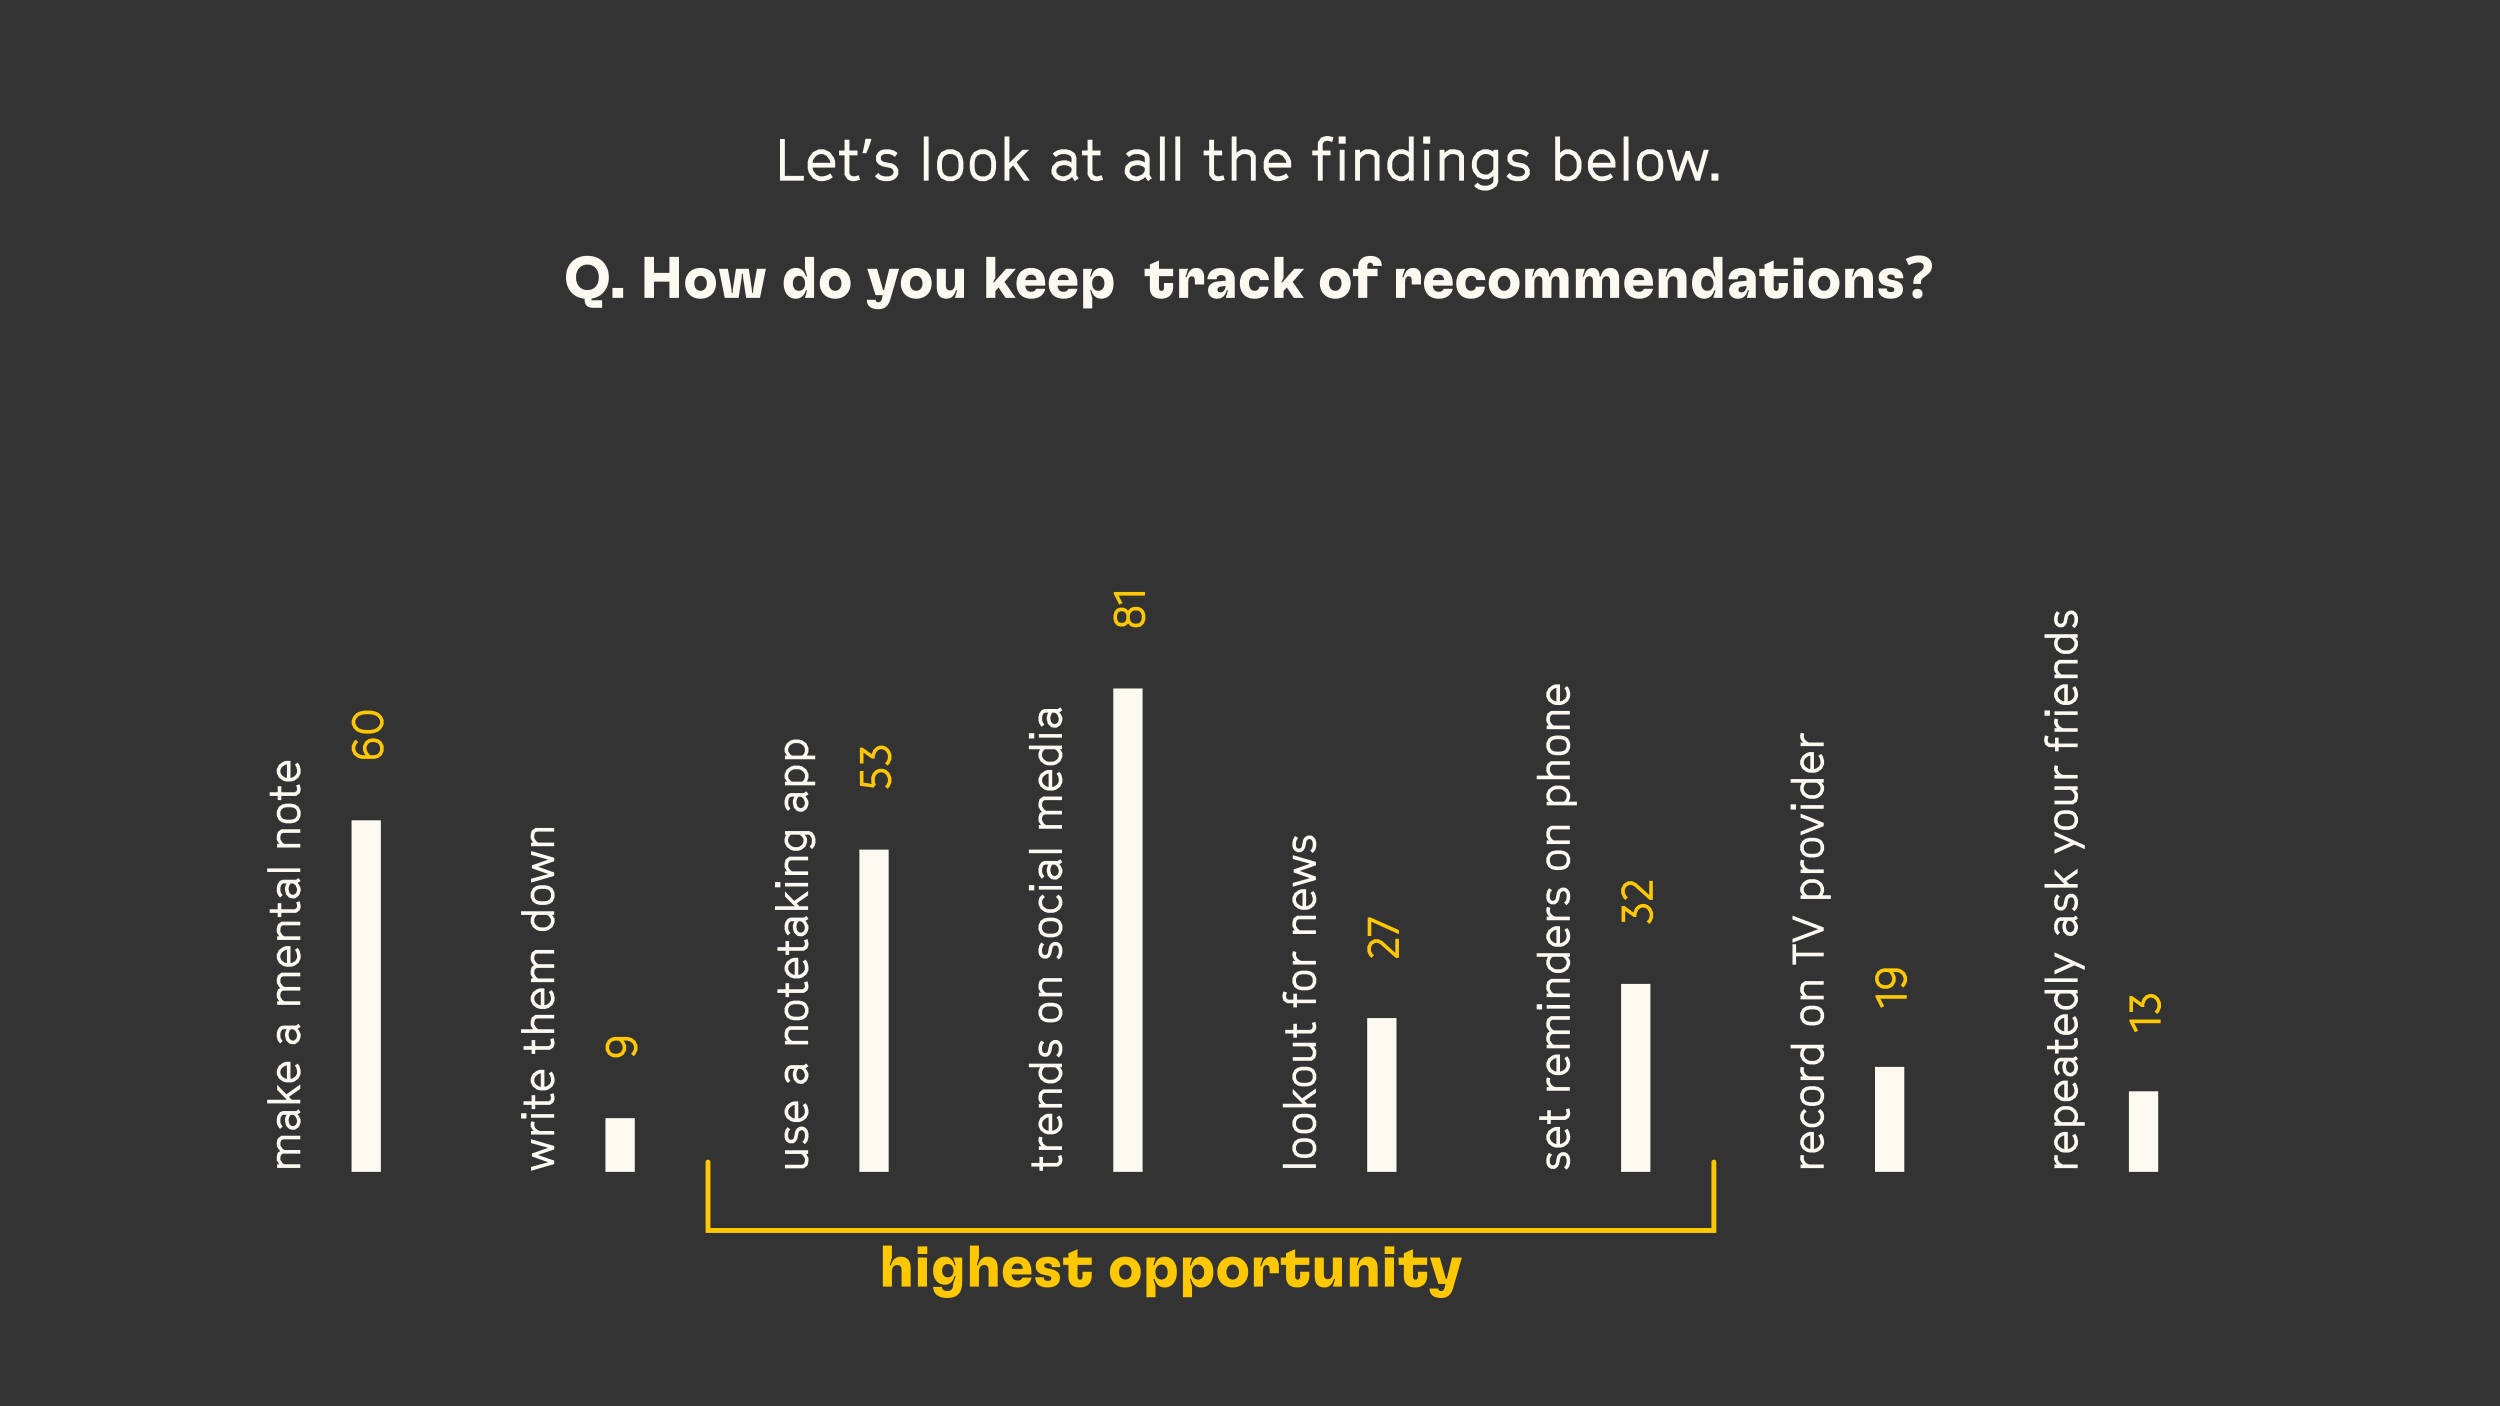 <svg width="1024" height="576" viewBox="0 0 1024 576" fill="none" xmlns="http://www.w3.org/2000/svg">
<rect x="0" y="0" width="1024" height="576" fill="#333333" stroke="none"/>
<g clip-path="url(#clip0_79_470)">
<path d="M240.598 118.808C238.486 118.808 236.95 117.656 236.302 115.832C236.038 115.136 235.942 114.416 235.942 113.6C235.942 112.784 236.038 112.04 236.302 111.368C236.95 109.544 238.486 108.368 240.598 108.368C242.734 108.368 244.246 109.544 244.918 111.368C245.158 112.04 245.278 112.784 245.278 113.6C245.278 114.416 245.158 115.136 244.918 115.832C244.246 117.704 242.71 118.808 240.598 118.808ZM231.838 113.6C231.838 114.848 232.03 116 232.39 117.032C233.47 120.08 236.014 122.024 239.446 122.36V122.672C239.446 125.096 240.694 126.08 243.07 126.08H246.622V122.984H242.254V122.312C245.446 121.832 247.774 119.888 248.806 117.032C249.19 116 249.382 114.848 249.382 113.6C249.382 112.352 249.19 111.2 248.806 110.168C247.63 106.832 244.63 104.768 240.598 104.768C236.59 104.768 233.59 106.832 232.39 110.168C232.03 111.2 231.838 112.352 231.838 113.6ZM250.856 122H255.248V117.944H250.856V122ZM274.195 122H278.107V105.2H274.195V111.776H267.883V105.2H263.971V122H267.883V115.376H274.195V122ZM286.946 122.36C289.226 122.36 291.098 121.424 292.202 119.816C292.898 118.784 293.282 117.512 293.282 116.048C293.282 114.584 292.898 113.312 292.202 112.28C291.098 110.672 289.226 109.736 286.946 109.736C284.666 109.736 282.818 110.672 281.714 112.28C281.018 113.312 280.634 114.584 280.634 116.048C280.634 117.512 281.018 118.784 281.714 119.816C282.818 121.424 284.666 122.36 286.946 122.36ZM284.378 116.048C284.378 115.232 284.594 114.536 284.93 114.032C285.386 113.36 286.106 112.976 286.946 112.976C287.81 112.976 288.506 113.36 288.962 114.032C289.322 114.536 289.514 115.232 289.514 116.048C289.514 116.864 289.322 117.56 288.962 118.064C288.506 118.736 287.81 119.12 286.946 119.12C286.106 119.12 285.386 118.736 284.93 118.064C284.594 117.56 284.378 116.864 284.378 116.048ZM296.861 122H302.549L303.797 113.528L303.845 112.208H304.325L304.349 113.528L305.621 122H311.285L313.709 110.096H310.037L308.501 118.616L308.477 119.912H307.997L307.973 118.616L306.701 110.096H301.469L300.173 118.616L300.148 119.912H299.669L299.645 118.616L298.133 110.096H294.461L296.861 122ZM326.038 122.36C328.102 122.36 329.446 121.088 330.142 118.856H330.622L329.71 122H333.454V105.2H329.71V110.096L330.622 113.24H330.142C329.446 111.008 328.102 109.736 326.038 109.736C324.382 109.736 323.014 110.48 322.126 111.752C321.382 112.832 320.974 114.296 320.974 116.048C320.974 117.8 321.382 119.264 322.126 120.344C323.014 121.64 324.382 122.36 326.038 122.36ZM324.742 116.048C324.742 115.184 324.958 114.464 325.318 113.936C325.75 113.312 326.422 112.976 327.262 112.976C328.078 112.976 328.75 113.312 329.182 113.936C329.542 114.464 329.758 115.184 329.758 116.048C329.758 116.936 329.542 117.656 329.182 118.16C328.75 118.784 328.078 119.12 327.262 119.12C326.422 119.12 325.75 118.784 325.318 118.16C324.958 117.656 324.742 116.936 324.742 116.048ZM342.071 122.36C344.351 122.36 346.223 121.424 347.327 119.816C348.023 118.784 348.407 117.512 348.407 116.048C348.407 114.584 348.023 113.312 347.327 112.28C346.223 110.672 344.351 109.736 342.071 109.736C339.791 109.736 337.943 110.672 336.839 112.28C336.143 113.312 335.759 114.584 335.759 116.048C335.759 117.512 336.143 118.784 336.839 119.816C337.943 121.424 339.791 122.36 342.071 122.36ZM339.503 116.048C339.503 115.232 339.719 114.536 340.055 114.032C340.511 113.36 341.231 112.976 342.071 112.976C342.935 112.976 343.631 113.36 344.087 114.032C344.447 114.536 344.639 115.232 344.639 116.048C344.639 116.864 344.447 117.56 344.087 118.064C343.631 118.736 342.935 119.12 342.071 119.12C341.231 119.12 340.511 118.736 340.055 118.064C339.719 117.56 339.503 116.864 339.503 116.048ZM359.787 126.656C362.283 126.656 363.867 125.432 364.683 122.624L368.259 110.096H364.251L362.115 118.784H361.683L359.235 110.096H355.227L358.635 120.896H361.587L361.179 122.576C360.963 123.464 360.435 123.824 359.739 123.824C359.067 123.824 358.683 123.488 358.683 122.96V122.792H355.059V123.032C355.059 125.384 356.907 126.656 359.787 126.656ZM375.282 122.36C377.562 122.36 379.434 121.424 380.538 119.816C381.234 118.784 381.618 117.512 381.618 116.048C381.618 114.584 381.234 113.312 380.538 112.28C379.434 110.672 377.562 109.736 375.282 109.736C373.002 109.736 371.154 110.672 370.05 112.28C369.354 113.312 368.97 114.584 368.97 116.048C368.97 117.512 369.354 118.784 370.05 119.816C371.154 121.424 373.002 122.36 375.282 122.36ZM372.714 116.048C372.714 115.232 372.93 114.536 373.266 114.032C373.722 113.36 374.442 112.976 375.282 112.976C376.146 112.976 376.842 113.36 377.298 114.032C377.658 114.536 377.85 115.232 377.85 116.048C377.85 116.864 377.658 117.56 377.298 118.064C376.842 118.736 376.146 119.12 375.282 119.12C374.442 119.12 373.722 118.736 373.266 118.064C372.93 117.56 372.714 116.864 372.714 116.048ZM387.712 122.36C389.632 122.36 390.904 121.184 391.552 118.856H392.056L391.144 122H394.864V110.096H391.144V116.312C391.144 117.968 390.352 118.952 389.104 118.952C387.976 118.952 387.424 118.256 387.424 116.912V110.096H383.704V117.704C383.704 120.752 385.048 122.36 387.712 122.36ZM403.96 122H407.68V119.264L409.024 117.752L411.88 122H416.008L411.424 115.472L416.128 110.096H412.096L407.248 115.568H406.768L407.68 113.864V105.2H403.96V122ZM422.505 122.36C425.505 122.36 427.713 120.728 428.121 118.304H424.401C424.113 119.12 423.369 119.528 422.433 119.528C421.497 119.528 420.873 119.216 420.465 118.64C420.177 118.232 420.009 117.68 419.913 117.008H428.097V116.048C428.097 112.064 426.033 109.736 422.337 109.736C420.297 109.736 418.545 110.552 417.489 112.064C416.769 113.096 416.337 114.464 416.337 116.096C416.337 117.704 416.721 119.024 417.441 120.056C418.473 121.568 420.201 122.36 422.505 122.36ZM419.961 114.728C420.033 114.224 420.201 113.792 420.441 113.456C420.873 112.808 421.545 112.496 422.337 112.496C423.729 112.496 424.497 113.264 424.545 114.728H419.961ZM435.724 122.36C438.724 122.36 440.932 120.728 441.34 118.304H437.62C437.332 119.12 436.588 119.528 435.652 119.528C434.716 119.528 434.092 119.216 433.684 118.64C433.396 118.232 433.228 117.68 433.132 117.008H441.316V116.048C441.316 112.064 439.252 109.736 435.556 109.736C433.516 109.736 431.764 110.552 430.708 112.064C429.988 113.096 429.556 114.464 429.556 116.096C429.556 117.704 429.94 119.024 430.66 120.056C431.692 121.568 433.42 122.36 435.724 122.36ZM433.18 114.728C433.252 114.224 433.42 113.792 433.66 113.456C434.092 112.808 434.764 112.496 435.556 112.496C436.948 112.496 437.716 113.264 437.764 114.728H433.18ZM443.663 126.32H447.383V122L446.495 118.856H446.975C447.647 121.088 449.015 122.36 451.079 122.36C452.735 122.36 454.103 121.64 454.991 120.344C455.711 119.264 456.119 117.8 456.119 116.048C456.119 114.296 455.711 112.832 454.991 111.752C454.103 110.48 452.735 109.736 451.079 109.736C449.015 109.736 447.647 111.008 446.975 113.24H446.495L447.383 110.096H443.663V126.32ZM447.335 116.048C447.335 115.184 447.551 114.464 447.911 113.936C448.367 113.312 449.039 112.976 449.855 112.976C450.671 112.976 451.343 113.312 451.775 113.936C452.159 114.464 452.375 115.184 452.375 116.048C452.375 116.936 452.159 117.656 451.775 118.16C451.343 118.784 450.671 119.12 449.855 119.12C449.039 119.12 448.367 118.784 447.911 118.16C447.551 117.656 447.335 116.936 447.335 116.048ZM475.667 122.36C478.619 122.36 480.515 120.584 480.515 117.728V115.904H476.771V117.632C476.771 118.736 476.459 119.168 475.715 119.168C475.115 119.168 474.707 118.736 474.707 117.8V113.096H480.515V110.096H474.707V106.664L470.987 108.32V110.096H468.827V113.096H470.987V117.872C470.987 120.776 472.571 122.36 475.667 122.36ZM482.967 122H486.687V115.568C486.687 113.984 487.239 113.168 488.175 113.168C489.015 113.168 489.423 113.672 489.423 114.944V116.528H493.215V113.744C493.215 111.176 492.135 109.736 490.023 109.736C488.103 109.736 486.879 110.84 486.087 113.528H485.583L486.639 110.096H482.967V122ZM498.439 122.36C500.599 122.36 501.847 121.256 502.495 118.856H502.975L502.111 122H505.759V114.344C505.759 111.32 503.839 109.736 500.287 109.736C494.623 109.736 494.575 113.912 494.575 114.32V114.392H498.343V114.32C498.343 114.152 498.367 112.664 500.167 112.664C501.367 112.664 502.015 113.264 502.015 114.344V114.992L499.015 115.256C497.551 115.376 496.447 115.832 495.727 116.552C495.127 117.152 494.815 117.968 494.815 118.976C494.815 119.96 495.151 120.752 495.751 121.352C496.375 122 497.335 122.36 498.439 122.36ZM498.655 118.664C498.655 118.328 498.775 118.04 498.967 117.848C499.255 117.56 499.663 117.392 500.239 117.32L502.015 117.104V117.176C502.015 117.968 501.511 119.768 499.831 119.768C499.447 119.768 499.135 119.648 498.943 119.456C498.751 119.264 498.655 119 498.655 118.664ZM513.861 122.36C517.149 122.36 519.429 120.608 519.573 117.416H515.877C515.709 118.52 515.013 119.12 513.885 119.12C513.141 119.12 512.541 118.808 512.133 118.232C511.773 117.704 511.581 116.984 511.581 116.096C511.581 115.16 511.797 114.464 512.157 113.912C512.589 113.312 513.213 112.976 514.005 112.976C515.157 112.976 515.901 113.576 516.093 114.704H519.765C519.645 111.536 517.317 109.736 514.005 109.736C511.797 109.736 510.021 110.552 508.965 112.064C508.245 113.096 507.837 114.464 507.837 116.096C507.837 117.704 508.221 119.024 508.941 120.056C509.973 121.568 511.701 122.36 513.861 122.36ZM522.014 122H525.734V119.264L527.078 117.752L529.934 122H534.062L529.478 115.472L534.182 110.096H530.15L525.302 115.568H524.822L525.734 113.864V105.2H522.014V122ZM546.915 122.36C549.195 122.36 551.067 121.424 552.171 119.816C552.867 118.784 553.251 117.512 553.251 116.048C553.251 114.584 552.867 113.312 552.171 112.28C551.067 110.672 549.195 109.736 546.915 109.736C544.635 109.736 542.787 110.672 541.683 112.28C540.987 113.312 540.603 114.584 540.603 116.048C540.603 117.512 540.987 118.784 541.683 119.816C542.787 121.424 544.635 122.36 546.915 122.36ZM544.347 116.048C544.347 115.232 544.563 114.536 544.899 114.032C545.355 113.36 546.075 112.976 546.915 112.976C547.779 112.976 548.475 113.36 548.931 114.032C549.291 114.536 549.483 115.232 549.483 116.048C549.483 116.864 549.291 117.56 548.931 118.064C548.475 118.736 547.779 119.12 546.915 119.12C546.075 119.12 545.355 118.736 544.899 118.064C544.563 117.56 544.347 116.864 544.347 116.048ZM556.323 109.256V110.096H554.163V113.096H556.323V122H560.043V113.096H564.243V110.096H560.043V108.992C560.043 108.128 560.499 107.6 561.267 107.6C561.939 107.6 562.371 108.008 562.371 108.848V108.92H565.971V108.848C565.971 106.184 564.243 104.816 561.219 104.816C558.147 104.816 556.323 106.496 556.323 109.256ZM571.796 122H575.516V115.568C575.516 113.984 576.068 113.168 577.004 113.168C577.844 113.168 578.252 113.672 578.252 114.944V116.528H582.044V113.744C582.044 111.176 580.964 109.736 578.852 109.736C576.932 109.736 575.708 110.84 574.916 113.528H574.412L575.468 110.096H571.796V122ZM589.427 122.36C592.427 122.36 594.635 120.728 595.043 118.304H591.323C591.035 119.12 590.291 119.528 589.355 119.528C588.419 119.528 587.795 119.216 587.387 118.64C587.099 118.232 586.931 117.68 586.835 117.008H595.019V116.048C595.019 112.064 592.955 109.736 589.259 109.736C587.219 109.736 585.467 110.552 584.411 112.064C583.691 113.096 583.259 114.464 583.259 116.096C583.259 117.704 583.643 119.024 584.363 120.056C585.395 121.568 587.123 122.36 589.427 122.36ZM586.883 114.728C586.955 114.224 587.123 113.792 587.363 113.456C587.795 112.808 588.467 112.496 589.259 112.496C590.651 112.496 591.419 113.264 591.467 114.728H586.883ZM602.502 122.36C605.79 122.36 608.07 120.608 608.214 117.416H604.518C604.35 118.52 603.654 119.12 602.526 119.12C601.782 119.12 601.182 118.808 600.774 118.232C600.414 117.704 600.222 116.984 600.222 116.096C600.222 115.16 600.438 114.464 600.798 113.912C601.23 113.312 601.854 112.976 602.646 112.976C603.798 112.976 604.542 113.576 604.734 114.704H608.406C608.286 111.536 605.958 109.736 602.646 109.736C600.438 109.736 598.662 110.552 597.606 112.064C596.886 113.096 596.478 114.464 596.478 116.096C596.478 117.704 596.862 119.024 597.582 120.056C598.614 121.568 600.342 122.36 602.502 122.36ZM616.079 122.36C618.359 122.36 620.231 121.424 621.335 119.816C622.031 118.784 622.415 117.512 622.415 116.048C622.415 114.584 622.031 113.312 621.335 112.28C620.231 110.672 618.359 109.736 616.079 109.736C613.799 109.736 611.951 110.672 610.847 112.28C610.151 113.312 609.767 114.584 609.767 116.048C609.767 117.512 610.151 118.784 610.847 119.816C611.951 121.424 613.799 122.36 616.079 122.36ZM613.511 116.048C613.511 115.232 613.727 114.536 614.063 114.032C614.519 113.36 615.239 112.976 616.079 112.976C616.943 112.976 617.639 113.36 618.095 114.032C618.455 114.536 618.647 115.232 618.647 116.048C618.647 116.864 618.455 117.56 618.095 118.064C617.639 118.736 616.943 119.12 616.079 119.12C615.239 119.12 614.519 118.736 614.063 118.064C613.727 117.56 613.511 116.864 613.511 116.048ZM624.741 122H628.461V115.52C628.461 114.008 629.109 113.144 630.285 113.144C631.173 113.144 631.749 113.792 631.749 115.04V122H635.469V115.52C635.469 114.032 636.165 113.144 637.317 113.144C638.277 113.144 638.757 113.792 638.757 115.04V122H642.477V114.248C642.477 111.32 641.205 109.736 638.853 109.736C637.053 109.736 635.541 110.744 634.965 113.24H634.485C634.485 110.936 633.213 109.736 631.581 109.736C629.781 109.736 628.629 110.96 628.053 113.24H627.573L628.461 110.096H624.741V122ZM645.46 122H649.18V115.52C649.18 114.008 649.828 113.144 651.004 113.144C651.892 113.144 652.468 113.792 652.468 115.04V122H656.188V115.52C656.188 114.032 656.884 113.144 658.036 113.144C658.996 113.144 659.476 113.792 659.476 115.04V122H663.196V114.248C663.196 111.32 661.924 109.736 659.572 109.736C657.772 109.736 656.26 110.744 655.684 113.24H655.204C655.204 110.936 653.932 109.736 652.3 109.736C650.5 109.736 649.348 110.96 648.772 113.24H648.292L649.18 110.096H645.46V122ZM671.458 122.36C674.458 122.36 676.666 120.728 677.074 118.304H673.354C673.066 119.12 672.322 119.528 671.386 119.528C670.45 119.528 669.826 119.216 669.418 118.64C669.13 118.232 668.962 117.68 668.866 117.008H677.05V116.048C677.05 112.064 674.986 109.736 671.29 109.736C669.25 109.736 667.498 110.552 666.442 112.064C665.722 113.096 665.29 114.464 665.29 116.096C665.29 117.704 665.674 119.024 666.394 120.056C667.426 121.568 669.154 122.36 671.458 122.36ZM668.914 114.728C668.986 114.224 669.154 113.792 669.394 113.456C669.826 112.808 670.498 112.496 671.29 112.496C672.682 112.496 673.45 113.264 673.498 114.728H668.914ZM679.397 122H683.117V115.784C683.117 114.128 683.957 113.144 685.301 113.144C686.501 113.144 687.077 113.864 687.077 115.184V122H690.797V114.392C690.797 111.344 689.381 109.736 686.669 109.736C684.701 109.736 683.381 110.936 682.709 113.24H682.229L683.117 110.096H679.397V122ZM698.108 122.36C700.172 122.36 701.516 121.088 702.212 118.856H702.692L701.78 122H705.524V105.2H701.78V110.096L702.692 113.24H702.212C701.516 111.008 700.172 109.736 698.108 109.736C696.452 109.736 695.084 110.48 694.196 111.752C693.452 112.832 693.044 114.296 693.044 116.048C693.044 117.8 693.452 119.264 694.196 120.344C695.084 121.64 696.452 122.36 698.108 122.36ZM696.812 116.048C696.812 115.184 697.028 114.464 697.388 113.936C697.82 113.312 698.492 112.976 699.332 112.976C700.148 112.976 700.82 113.312 701.252 113.936C701.612 114.464 701.828 115.184 701.828 116.048C701.828 116.936 701.612 117.656 701.252 118.16C700.82 118.784 700.148 119.12 699.332 119.12C698.492 119.12 697.82 118.784 697.388 118.16C697.028 117.656 696.812 116.936 696.812 116.048ZM711.837 122.36C713.997 122.36 715.245 121.256 715.893 118.856H716.373L715.509 122H719.157V114.344C719.157 111.32 717.237 109.736 713.685 109.736C708.021 109.736 707.973 113.912 707.973 114.32V114.392H711.741V114.32C711.741 114.152 711.765 112.664 713.565 112.664C714.765 112.664 715.413 113.264 715.413 114.344V114.992L712.413 115.256C710.949 115.376 709.845 115.832 709.125 116.552C708.525 117.152 708.213 117.968 708.213 118.976C708.213 119.96 708.549 120.752 709.149 121.352C709.773 122 710.733 122.36 711.837 122.36ZM712.053 118.664C712.053 118.328 712.173 118.04 712.365 117.848C712.653 117.56 713.061 117.392 713.637 117.32L715.413 117.104V117.176C715.413 117.968 714.909 119.768 713.229 119.768C712.845 119.768 712.533 119.648 712.341 119.456C712.149 119.264 712.053 119 712.053 118.664ZM727.456 122.36C730.408 122.36 732.304 120.584 732.304 117.728V115.904H728.56V117.632C728.56 118.736 728.248 119.168 727.504 119.168C726.904 119.168 726.496 118.736 726.496 117.8V113.096H732.304V110.096H726.496V106.664L722.776 108.32V110.096H720.616V113.096H722.776V117.872C722.776 120.776 724.36 122.36 727.456 122.36ZM734.756 122H738.476V110.096H734.756V122ZM734.66 108.632H738.596V105.512H734.66V108.632ZM747.118 122.36C749.398 122.36 751.27 121.424 752.374 119.816C753.07 118.784 753.454 117.512 753.454 116.048C753.454 114.584 753.07 113.312 752.374 112.28C751.27 110.672 749.398 109.736 747.118 109.736C744.838 109.736 742.99 110.672 741.886 112.28C741.19 113.312 740.806 114.584 740.806 116.048C740.806 117.512 741.19 118.784 741.886 119.816C742.99 121.424 744.838 122.36 747.118 122.36ZM744.55 116.048C744.55 115.232 744.766 114.536 745.102 114.032C745.558 113.36 746.278 112.976 747.118 112.976C747.982 112.976 748.678 113.36 749.134 114.032C749.494 114.536 749.686 115.232 749.686 116.048C749.686 116.864 749.494 117.56 749.134 118.064C748.678 118.736 747.982 119.12 747.118 119.12C746.278 119.12 745.558 118.736 745.102 118.064C744.766 117.56 744.55 116.864 744.55 116.048ZM755.78 122H759.5V115.784C759.5 114.128 760.34 113.144 761.684 113.144C762.884 113.144 763.46 113.864 763.46 115.184V122H767.18V114.392C767.18 111.344 765.764 109.736 763.052 109.736C761.084 109.736 759.764 110.936 759.092 113.24H758.612L759.5 110.096H755.78V122ZM774.419 122.36C776.267 122.36 777.635 121.856 778.499 120.992C779.123 120.368 779.459 119.576 779.459 118.544C779.459 116.504 778.379 115.4 775.859 114.824L774.299 114.488C773.363 114.272 773.003 113.96 773.003 113.432C773.003 113.168 773.099 112.952 773.243 112.784C773.507 112.544 773.891 112.424 774.467 112.424C775.523 112.424 776.147 112.928 776.147 113.864V113.984H779.603V113.864C779.603 111.296 777.779 109.76 774.587 109.76C772.739 109.76 771.347 110.24 770.459 111.104C769.835 111.728 769.523 112.544 769.523 113.504C769.523 115.472 770.603 116.648 772.691 117.104L774.707 117.56C775.595 117.728 775.931 118.088 775.931 118.64C775.931 118.928 775.835 119.144 775.667 119.312C775.427 119.552 775.019 119.672 774.467 119.672C773.411 119.672 772.811 119.192 772.811 118.28V118.16H769.355V118.28C769.355 120.872 771.203 122.36 774.419 122.36ZM783.732 115.448C783.732 114.92 783.804 114.448 783.948 114.032C784.092 113.616 784.324 113.224 784.644 112.856C784.98 112.488 785.42 112.112 785.964 111.728C786.444 111.376 786.828 111.064 787.116 110.792C787.42 110.52 787.636 110.248 787.764 109.976C787.908 109.704 787.98 109.4 787.98 109.064C787.98 108.552 787.788 108.168 787.404 107.912C787.036 107.64 786.516 107.504 785.844 107.504C785.172 107.504 784.508 107.608 783.852 107.816C783.196 108.024 782.524 108.304 781.836 108.656L780.564 106.088C781.348 105.656 782.196 105.304 783.108 105.032C784.02 104.76 785.02 104.624 786.108 104.624C787.772 104.624 789.06 105.024 789.972 105.824C790.9 106.624 791.364 107.64 791.364 108.872C791.364 109.528 791.26 110.096 791.052 110.576C790.844 111.056 790.532 111.504 790.116 111.92C789.7 112.32 789.18 112.752 788.556 113.216C788.092 113.552 787.732 113.84 787.476 114.08C787.22 114.32 787.044 114.552 786.948 114.776C786.868 115 786.828 115.28 786.828 115.616V116.312H783.732V115.448ZM783.348 120.32C783.348 119.584 783.548 119.072 783.948 118.784C784.348 118.48 784.836 118.328 785.412 118.328C785.972 118.328 786.452 118.48 786.852 118.784C787.252 119.072 787.452 119.584 787.452 120.32C787.452 121.024 787.252 121.536 786.852 121.856C786.452 122.16 785.972 122.312 785.412 122.312C784.836 122.312 784.348 122.16 783.948 121.856C783.548 121.536 783.348 121.024 783.348 120.32Z" fill="#FBF9F0"/>
<rect x="144" y="336" width="12" height="144" fill="#FBF9F0"/>
<path d="M123 478.38V476.886H116.448L115.674 476.346L114.846 475.05V473.898L115.188 472.98L115.926 472.53H123V471.036H116.52L115.674 470.46L114.846 469.2V468.048L115.152 467.13L115.854 466.68H123V465.186H115.278L113.802 466.284L113.37 467.742V469.398L114.054 470.658L114.738 471.45L113.802 472.134L113.37 473.592V475.248L114.054 476.436L114.45 476.886H113.514V478.38H123ZM123.144 459.654V458.538L122.316 456.882L121.848 456.468L123.144 455.604L122.28 454.398L121.272 455.1H115.818L114.594 455.586L113.694 456.918L113.37 458.214V459.888L113.712 461.04L114.27 461.904L114.738 462.408L115.8 461.382L115.458 461.04L115.098 460.482L114.846 459.708V458.43L115.062 457.548L115.548 456.792L116.088 456.594H117.456L117.15 457.026L116.754 458.232V459.384L117.204 461.166L118.536 462.498L119.76 462.75H120.804L122.262 461.742L122.766 460.878L123.144 459.654ZM121.668 459.438L121.416 460.284L121.164 460.698L120.372 461.256H119.886L119.256 461.112L118.554 460.41L118.23 459.222V458.412L118.482 457.53L118.77 456.972L119.166 456.594H119.832L120.39 456.774L121.164 457.512L121.668 458.862V459.438ZM123 451.942V450.448H119.49L118.338 449.26L123 445.984V444.166L117.312 448.234L113.514 444.346V446.434L117.528 450.448H109.428L109.428 451.942H123ZM123.144 439.96V438.466L122.73 436.81L121.956 435.64L120.768 436.432L121.362 437.368L121.668 438.592V439.672L121.128 440.77L119.958 441.634L119.166 441.868H118.986V434.92H117.096L115.89 435.334L114.234 436.54L113.37 438.358V439.96L114.234 441.76L115.89 442.984L117.204 443.362H119.346L120.624 442.984L122.28 441.76L123.144 439.96ZM117.51 441.868H117.348L116.556 441.652L115.404 440.806L114.846 439.726V438.61L115.422 437.512L116.592 436.648L117.276 436.414H117.51V441.868ZM123.144 424.621V423.505L122.316 421.849L121.848 421.435L123.144 420.571L122.28 419.365L121.272 420.067H115.818L114.594 420.553L113.694 421.885L113.37 423.181V424.855L113.712 426.007L114.27 426.871L114.738 427.375L115.8 426.349L115.458 426.007L115.098 425.449L114.846 424.675V423.397L115.062 422.515L115.548 421.759L116.088 421.561H117.456L117.15 421.993L116.754 423.199V424.351L117.204 426.133L118.536 427.465L119.76 427.717H120.804L122.262 426.709L122.766 425.845L123.144 424.621ZM121.668 424.405L121.416 425.251L121.164 425.665L120.372 426.223H119.886L119.256 426.079L118.554 425.377L118.23 424.189V423.379L118.482 422.497L118.77 421.939L119.166 421.561H119.832L120.39 421.741L121.164 422.479L121.668 423.829V424.405ZM123 411.601V410.107H116.448L115.674 409.567L114.846 408.271V407.119L115.188 406.201L115.926 405.751H123V404.257H116.52L115.674 403.681L114.846 402.421V401.269L115.152 400.351L115.854 399.901H123V398.407H115.278L113.802 399.505L113.37 400.963V402.619L114.054 403.879L114.738 404.671L113.802 405.355L113.37 406.813V408.469L114.054 409.657L114.45 410.107H113.514V411.601H123ZM123.144 392.569V391.075L122.73 389.419L121.956 388.249L120.768 389.041L121.362 389.977L121.668 391.201V392.281L121.128 393.379L119.958 394.243L119.166 394.477H118.986V387.529H117.096L115.89 387.943L114.234 389.149L113.37 390.967V392.569L114.234 394.369L115.89 395.593L117.204 395.971H119.346L120.624 395.593L122.28 394.369L123.144 392.569ZM117.51 394.477H117.348L116.556 394.261L115.404 393.415L114.846 392.335V391.219L115.422 390.121L116.592 389.257L117.276 389.023H117.51V394.477ZM123 385.005V383.511H116.448L115.674 382.971L114.846 381.675V380.523L115.152 379.461L115.854 379.011H123V377.517H115.278L113.802 378.615L113.37 380.217V381.873L114.054 383.061L114.45 383.511H113.514V385.005H123ZM123.144 371.668V370.84L122.766 369.166L121.344 369.544L121.668 370.822V371.326L121.416 371.974L120.768 372.424H115.224V369.94H113.748V372.424H110.436V373.918H113.748V375.628H115.224V373.918H121.254L122.676 372.928L123.144 371.668ZM123.144 364.891V363.775L122.316 362.119L121.848 361.705L123.144 360.841L122.28 359.635L121.272 360.337H115.818L114.594 360.823L113.694 362.155L113.37 363.451V365.125L113.712 366.277L114.27 367.141L114.738 367.645L115.8 366.619L115.458 366.277L115.098 365.719L114.846 364.945V363.667L115.062 362.785L115.548 362.029L116.088 361.831H117.456L117.15 362.263L116.754 363.469V364.621L117.204 366.403L118.536 367.735L119.76 367.987H120.804L122.262 366.979L122.766 366.115L123.144 364.891ZM121.668 364.675L121.416 365.521L121.164 365.935L120.372 366.493H119.886L119.256 366.349L118.554 365.647L118.23 364.459V363.649L118.482 362.767L118.77 362.209L119.166 361.831H119.832L120.39 362.011L121.164 362.749L121.668 364.099V364.675ZM123 357.179V355.685H109.428V357.179H123ZM123 347.142V345.648H116.448L115.674 345.108L114.846 343.812V342.66L115.152 341.598L115.854 341.148H123V339.654H115.278L113.802 340.752L113.37 342.354V344.01L114.054 345.198L114.45 345.648H113.514V347.142H123ZM123.144 334.147V332.239L122.28 330.421L120.948 329.521L119.328 329.161H117.204L115.584 329.521L114.252 330.421L113.37 332.239V334.147L114.252 335.965L115.584 336.865L117.204 337.225H119.328L120.948 336.865L122.28 335.965L123.144 334.147ZM121.686 333.895L121.164 334.957L120.354 335.497L119.148 335.731H117.348L116.178 335.497L115.386 334.975L114.846 333.895V332.491L115.386 331.447L116.178 330.889L117.348 330.655H119.148L120.354 330.889L121.164 331.429L121.686 332.491V333.895ZM123.144 323.768V322.94L122.766 321.266L121.344 321.644L121.668 322.922V323.426L121.416 324.074L120.768 324.524H115.224V322.04H113.748V324.524H110.436V326.018H113.748V327.728H115.224V326.018H121.254L122.676 325.028L123.144 323.768ZM123.144 316.684V315.19L122.73 313.534L121.956 312.364L120.768 313.156L121.362 314.092L121.668 315.316V316.396L121.128 317.494L119.958 318.358L119.166 318.592H118.986V311.644H117.096L115.89 312.058L114.234 313.264L113.37 315.082V316.684L114.234 318.484L115.89 319.708L117.204 320.086H119.346L120.624 319.708L122.28 318.484L123.144 316.684ZM117.51 318.592H117.348L116.556 318.376L115.404 317.53L114.846 316.45V315.334L115.422 314.236L116.592 313.372L117.276 313.138H117.51V318.592Z" fill="#FBF9F0"/>
<rect x="248" y="458" width="12" height="22" fill="#FBF9F0"/>
<path d="M227 476.796V475.392L220.376 473.088L227 470.784V469.38L217.514 466.626V468.192L224.516 470.136L217.874 472.476V473.7L224.516 476.04L217.514 477.984V479.55L227 476.796ZM227 464.741V463.247H221.006L220.142 462.851L219.314 462.113L218.846 461.123V460.349L219.044 459.629L217.622 459.269L217.37 460.169V461.339L217.946 462.563L218.612 463.247H217.514V464.741H227ZM215.642 458.155V455.995H213.428V458.155H215.642ZM227 457.831V456.337H217.514V457.831H227ZM227.144 450.313V449.485L226.766 447.811L225.344 448.189L225.668 449.467V449.971L225.416 450.619L224.768 451.069H219.224V448.585H217.748V451.069H214.436V452.563H217.748V454.273H219.224V452.563H225.254L226.676 451.573L227.144 450.313ZM227.144 443.229V441.735L226.73 440.079L225.956 438.909L224.768 439.701L225.362 440.637L225.668 441.861V442.941L225.128 444.039L223.958 444.903L223.166 445.137H222.986V438.189H221.096L219.89 438.603L218.234 439.809L217.37 441.627V443.229L218.234 445.029L219.89 446.253L221.204 446.631H223.346L224.624 446.253L226.28 445.029L227.144 443.229ZM221.51 445.137H221.348L220.556 444.921L219.404 444.075L218.846 442.995V441.879L219.422 440.781L220.592 439.917L221.276 439.683H221.51V445.137ZM227.144 427.742V426.914L226.766 425.24L225.344 425.618L225.668 426.896V427.4L225.416 428.048L224.768 428.498H219.224V426.014H217.748V428.498H214.436V429.992H217.748V431.702H219.224V429.992H225.254L226.676 429.002L227.144 427.742ZM227 423.079L227 421.585H220.52L219.674 421.009L218.846 419.749V418.597L219.152 417.625L219.854 417.175H227V415.681H219.278L217.802 416.779L217.37 418.291V419.947L218.054 421.153L218.414 421.585H213.428V423.079H227ZM227.144 409.848V408.354L226.73 406.698L225.956 405.528L224.768 406.32L225.362 407.256L225.668 408.48V409.56L225.128 410.658L223.958 411.522L223.166 411.756H222.986V404.808H221.096L219.89 405.222L218.234 406.428L217.37 408.246V409.848L218.234 411.648L219.89 412.872L221.204 413.25H223.346L224.624 412.872L226.28 411.648L227.144 409.848ZM221.51 411.756H221.348L220.556 411.54L219.404 410.694L218.846 409.614V408.498L219.422 407.4L220.592 406.536L221.276 406.302H221.51V411.756ZM227 402.284V400.79H220.448L219.674 400.25L218.846 398.954V397.802L219.188 396.884L219.926 396.434H227V394.94H220.52L219.674 394.364L218.846 393.104V391.952L219.152 391.034L219.854 390.584H227V389.09H219.278L217.802 390.188L217.37 391.646V393.302L218.054 394.562L218.738 395.354L217.802 396.038L217.37 397.496V399.152L218.054 400.34L218.45 400.79H217.514V402.284H227ZM227.144 377.872V376.252L226.46 375.136L226.046 374.74H227V373.264H213.428V374.758H218.09L217.766 375.262L217.37 376.342V377.944L218.234 379.744L219.89 380.968L221.204 381.346H223.346L224.624 380.968L226.28 379.744L227.144 377.872ZM225.668 377.638L225.128 378.772L223.958 379.636L223.148 379.852H221.402L220.556 379.636L219.404 378.772L218.828 377.71V376.558L219.062 375.82L219.512 375.136L219.98 374.758H224.066L224.84 375.28L225.668 376.45V377.638ZM227.144 367.58V365.672L226.28 363.854L224.948 362.954L223.328 362.594H221.204L219.584 362.954L218.252 363.854L217.37 365.672V367.58L218.252 369.398L219.584 370.298L221.204 370.658H223.328L224.948 370.298L226.28 369.398L227.144 367.58ZM225.686 367.328L225.164 368.39L224.354 368.93L223.148 369.164H221.348L220.178 368.93L219.386 368.408L218.846 367.328V365.924L219.386 364.88L220.178 364.322L221.348 364.088H223.148L224.354 364.322L225.164 364.862L225.686 365.924V367.328ZM227 358.759V357.355L220.376 355.051L227 352.747V351.343L217.514 348.589V350.155L224.516 352.099L217.874 354.439V355.663L224.516 358.003L217.514 359.947V361.513L227 358.759ZM227 346.614V345.12H220.448L219.674 344.58L218.846 343.284V342.132L219.152 341.07L219.854 340.62H227V339.126H219.278L217.802 340.224L217.37 341.826V343.482L218.054 344.67L218.45 345.12H217.514V346.614H227Z" fill="#FBF9F0"/>
<rect x="352" y="348" width="12" height="132" fill="#FBF9F0"/>
<path d="M331.144 475.752V474.294L330.46 473.106L330.046 472.638H331V471.162H321.514V472.656H328.066L328.84 473.214L329.686 474.492V475.518L329.416 476.544L328.66 477.066H321.514V478.56H329.2L330.712 477.39L331.144 475.752ZM331.144 465.851V464.249L330.784 463.025L330.172 462.161L329.128 461.477H327.598L326.446 462.179L325.762 463.205L325.222 465.959L324.97 466.463L324.484 466.823H323.692L323.26 466.571L323.008 466.265L322.81 465.581V464.375L323.116 463.367L323.71 462.503L322.504 461.693L321.766 462.773L321.37 464.249V465.779L321.676 466.895L322.306 467.705L323.332 468.299H324.934L325.978 467.543L326.59 466.391L327.112 463.799L327.49 463.259L328.012 462.953H328.696L329.146 463.241L329.47 463.691L329.686 464.447V465.653L329.398 466.769L329.02 467.255L328.606 467.597L329.614 468.641L330.082 468.227L330.748 467.381L331.144 465.851ZM331.144 456.184V454.69L330.73 453.034L329.956 451.864L328.768 452.656L329.362 453.592L329.668 454.816V455.896L329.128 456.994L327.958 457.858L327.166 458.092H326.986V451.144H325.096L323.89 451.558L322.234 452.764L321.37 454.582V456.184L322.234 457.984L323.89 459.208L325.204 459.586H327.346L328.624 459.208L330.28 457.984L331.144 456.184ZM325.51 458.092H325.348L324.556 457.876L323.404 457.03L322.846 455.95V454.834L323.422 453.736L324.592 452.872L325.276 452.638H325.51V458.092ZM331.144 440.846V439.73L330.316 438.074L329.848 437.66L331.144 436.796L330.28 435.59L329.272 436.292H323.818L322.594 436.778L321.694 438.11L321.37 439.406V441.08L321.712 442.232L322.27 443.096L322.738 443.6L323.8 442.574L323.458 442.232L323.098 441.674L322.846 440.9V439.622L323.062 438.74L323.548 437.984L324.088 437.786H325.456L325.15 438.218L324.754 439.424V440.576L325.204 442.358L326.536 443.69L327.76 443.942H328.804L330.262 442.934L330.766 442.07L331.144 440.846ZM329.668 440.63L329.416 441.476L329.164 441.89L328.372 442.448H327.886L327.256 442.304L326.554 441.602L326.23 440.414V439.604L326.482 438.722L326.77 438.164L327.166 437.786H327.832L328.39 437.966L329.164 438.704L329.668 440.054V440.63ZM331 427.825V426.331H324.448L323.674 425.791L322.846 424.495V423.343L323.152 422.281L323.854 421.831H331V420.337H323.278L321.802 421.435L321.37 423.037V424.693L322.054 425.881L322.45 426.331H321.514V427.825H331ZM331.144 414.83V412.922L330.28 411.104L328.948 410.204L327.328 409.844H325.204L323.584 410.204L322.252 411.104L321.37 412.922V414.83L322.252 416.648L323.584 417.548L325.204 417.908H327.328L328.948 417.548L330.28 416.648L331.144 414.83ZM329.686 414.578L329.164 415.64L328.354 416.18L327.148 416.414H325.348L324.178 416.18L323.386 415.658L322.846 414.578V413.174L323.386 412.13L324.178 411.572L325.348 411.338H327.148L328.354 411.572L329.164 412.112L329.686 413.174V414.578ZM331.144 404.451V403.623L330.766 401.949L329.344 402.327L329.668 403.605V404.109L329.416 404.757L328.768 405.207H323.224V402.723H321.748V405.207H318.436V406.701H321.748V408.411H323.224V406.701H329.254L330.676 405.711L331.144 404.451ZM331.144 397.368V395.874L330.73 394.218L329.956 393.048L328.768 393.84L329.362 394.776L329.668 396V397.08L329.128 398.178L327.958 399.042L327.166 399.276H326.986V392.328H325.096L323.89 392.742L322.234 393.948L321.37 395.766V397.368L322.234 399.168L323.89 400.392L325.204 400.77H327.346L328.624 400.392L330.28 399.168L331.144 397.368ZM325.51 399.276H325.348L324.556 399.06L323.404 398.214L322.846 397.134V396.018L323.422 394.92L324.592 394.056L325.276 393.822H325.51V399.276ZM331.144 387.19V386.362L330.766 384.688L329.344 385.066L329.668 386.344V386.848L329.416 387.496L328.768 387.946H323.224V385.462H321.748V387.946H318.436V389.44H321.748V391.15H323.224V389.44H329.254L330.676 388.45L331.144 387.19ZM331.144 380.412V379.296L330.316 377.64L329.848 377.226L331.144 376.362L330.28 375.156L329.272 375.858H323.818L322.594 376.344L321.694 377.676L321.37 378.972V380.646L321.712 381.798L322.27 382.662L322.738 383.166L323.8 382.14L323.458 381.798L323.098 381.24L322.846 380.466V379.188L323.062 378.306L323.548 377.55L324.088 377.352H325.456L325.15 377.784L324.754 378.99V380.142L325.204 381.924L326.536 383.256L327.76 383.508H328.804L330.262 382.5L330.766 381.636L331.144 380.412ZM329.668 380.196L329.416 381.042L329.164 381.456L328.372 382.014H327.886L327.256 381.87L326.554 381.168L326.23 379.98V379.17L326.482 378.288L326.77 377.73L327.166 377.352H327.832L328.39 377.532L329.164 378.27L329.668 379.62V380.196ZM331 372.7V371.206H327.49L326.338 370.018L331 366.742V364.924L325.312 368.992L321.514 365.104V367.192L325.528 371.206H317.428V372.7H331ZM319.642 363.444V361.284H317.428V363.444H319.642ZM331 363.12V361.626H321.514V363.12H331ZM331 358.392V356.898H324.448L323.674 356.358L322.846 355.062V353.91L323.152 352.848L323.854 352.398H331V350.904H323.278L321.802 352.002L321.37 353.604V355.26L322.054 356.448L322.45 356.898H321.514V358.392H331ZM334.024 345.127V343.543L333.574 342.211L332.656 340.843L331.342 340.393H321.514V341.887H322.09L321.766 342.391L321.37 343.471V345.073L322.234 346.873L323.89 348.097L325.204 348.475H326.914L328.192 348.097L329.848 346.837L330.568 345.001V343.381L329.884 342.265L329.524 341.887H331.18L331.72 342.103L332.242 342.877L332.548 343.705V344.983L332.314 345.847L332.008 346.297L331.558 346.747L332.62 347.791L333.106 347.287L333.682 346.405L334.024 345.127ZM329.092 344.767L328.624 345.937L327.49 346.765L326.716 346.981H325.402L324.556 346.765L323.404 345.901L322.828 344.839V343.687L323.062 342.949L323.512 342.265L323.98 341.887H327.418L328.264 342.409L329.092 343.579V344.767ZM331.144 329.383V328.267L330.316 326.611L329.848 326.197L331.144 325.333L330.28 324.127L329.272 324.829H323.818L322.594 325.315L321.694 326.647L321.37 327.943V329.617L321.712 330.769L322.27 331.633L322.738 332.137L323.8 331.111L323.458 330.769L323.098 330.211L322.846 329.437V328.159L323.062 327.277L323.548 326.521L324.088 326.323H325.456L325.15 326.755L324.754 327.961V329.113L325.204 330.895L326.536 332.227L327.76 332.479H328.804L330.262 331.471L330.766 330.607L331.144 329.383ZM329.668 329.167L329.416 330.013L329.164 330.427L328.372 330.985H327.886L327.256 330.841L326.554 330.139L326.23 328.951V328.141L326.482 327.259L326.77 326.701L327.166 326.323H327.832L328.39 326.503L329.164 327.241L329.668 328.591V329.167ZM333.916 321.671V320.177H330.424L330.748 319.673L331.144 318.593V316.991L330.28 315.191L328.624 313.967L327.31 313.589H325.168L323.89 313.967L322.234 315.191L321.37 317.063V318.683L322.054 319.799L322.468 320.195H321.514V321.671H333.916ZM329.686 318.377L329.452 319.115L329.002 319.799L328.534 320.177H324.448L323.674 319.655L322.846 318.485V317.297L323.386 316.163L324.556 315.299L325.366 315.083H327.112L327.958 315.299L329.11 316.163L329.686 317.225V318.377ZM333.916 310.984V309.49H330.424L330.748 308.986L331.144 307.906V306.304L330.28 304.504L328.624 303.28L327.31 302.902H325.168L323.89 303.28L322.234 304.504L321.37 306.376V307.996L322.054 309.112L322.468 309.508H321.514V310.984H333.916ZM329.686 307.69L329.452 308.428L329.002 309.112L328.534 309.49H324.448L323.674 308.968L322.846 307.798V306.61L323.386 305.476L324.556 304.612L325.366 304.396H327.112L327.958 304.612L329.11 305.476L329.686 306.538V307.69Z" fill="#FBF9F0"/>
<rect x="456" y="282" width="12" height="198" fill="#FBF9F0"/>
<path d="M435.144 475.59V474.762L434.766 473.088L433.344 473.466L433.668 474.744V475.248L433.416 475.896L432.768 476.346H427.224V473.862H425.748V476.346H422.436V477.84H425.748V479.55H427.224V477.84H433.254L434.676 476.85L435.144 475.59ZM435 471.017V469.523H429.006L428.142 469.127L427.314 468.389L426.846 467.399V466.625L427.044 465.905L425.622 465.545L425.37 466.445V467.615L425.946 468.839L426.612 469.523H425.514V471.017H435ZM435.144 461.229V459.735L434.73 458.079L433.956 456.909L432.768 457.701L433.362 458.637L433.668 459.861V460.941L433.128 462.039L431.958 462.903L431.166 463.137H430.986V456.189H429.096L427.89 456.603L426.234 457.809L425.37 459.627V461.229L426.234 463.029L427.89 464.253L429.204 464.631H431.346L432.624 464.253L434.28 463.029L435.144 461.229ZM429.51 463.137H429.348L428.556 462.921L427.404 462.075L426.846 460.995V459.879L427.422 458.781L428.592 457.917L429.276 457.683H429.51V463.137ZM435 453.665V452.171H428.448L427.674 451.631L426.846 450.335V449.183L427.152 448.121L427.854 447.671H435V446.177H427.278L425.802 447.275L425.37 448.877V450.533L426.054 451.721L426.45 452.171H425.514V453.665H435ZM435.144 440.274V438.654L434.46 437.538L434.046 437.142H435V435.666H421.428V437.16H426.09L425.766 437.664L425.37 438.744V440.346L426.234 442.146L427.89 443.37L429.204 443.748H431.346L432.624 443.37L434.28 442.146L435.144 440.274ZM433.668 440.04L433.128 441.174L431.958 442.038L431.148 442.254H429.402L428.556 442.038L427.404 441.174L426.828 440.112V438.96L427.062 438.222L427.512 437.538L427.98 437.16H432.066L432.84 437.682L433.668 438.852V440.04ZM435.144 430.361V428.759L434.784 427.535L434.172 426.671L433.128 425.987H431.598L430.446 426.689L429.762 427.715L429.222 430.469L428.97 430.973L428.484 431.333H427.692L427.26 431.081L427.008 430.775L426.81 430.091V428.885L427.116 427.877L427.71 427.013L426.504 426.203L425.766 427.283L425.37 428.759V430.289L425.676 431.405L426.306 432.215L427.332 432.809H428.934L429.978 432.053L430.59 430.901L431.112 428.309L431.49 427.769L432.012 427.463H432.696L433.146 427.751L433.47 428.201L433.686 428.957V430.163L433.398 431.279L433.02 431.765L432.606 432.107L433.614 433.151L434.082 432.737L434.748 431.891L435.144 430.361ZM435.144 415.709V413.801L434.28 411.983L432.948 411.083L431.328 410.723H429.204L427.584 411.083L426.252 411.983L425.37 413.801V415.709L426.252 417.527L427.584 418.427L429.204 418.787H431.328L432.948 418.427L434.28 417.527L435.144 415.709ZM433.686 415.457L433.164 416.519L432.354 417.059L431.148 417.293H429.348L428.178 417.059L427.386 416.537L426.846 415.457V414.053L427.386 413.009L428.178 412.451L429.348 412.217H431.148L432.354 412.451L433.164 412.991L433.686 414.053V415.457ZM435 408.12V406.626H428.448L427.674 406.086L426.846 404.79V403.638L427.152 402.576L427.854 402.126H435V400.632H427.278L425.802 401.73L425.37 403.332V404.988L426.054 406.176L426.45 406.626H425.514V408.12H435ZM435.144 390.195V388.593L434.784 387.369L434.172 386.505L433.128 385.821H431.598L430.446 386.523L429.762 387.549L429.222 390.303L428.97 390.807L428.484 391.167H427.692L427.26 390.915L427.008 390.609L426.81 389.925V388.719L427.116 387.711L427.71 386.847L426.504 386.037L425.766 387.117L425.37 388.593V390.123L425.676 391.239L426.306 392.049L427.332 392.643H428.934L429.978 391.887L430.59 390.735L431.112 388.143L431.49 387.603L432.012 387.297H432.696L433.146 387.585L433.47 388.035L433.686 388.791V389.997L433.398 391.113L433.02 391.599L432.606 391.941L433.614 392.985L434.082 392.571L434.748 391.725L435.144 390.195ZM435.144 380.852V378.944L434.28 377.126L432.948 376.226L431.328 375.866H429.204L427.584 376.226L426.252 377.126L425.37 378.944V380.852L426.252 382.67L427.584 383.57L429.204 383.93H431.328L432.948 383.57L434.28 382.67L435.144 380.852ZM433.686 380.6L433.164 381.662L432.354 382.202L431.148 382.436H429.348L428.178 382.202L427.386 381.68L426.846 380.6V379.196L427.386 378.152L428.178 377.594L429.348 377.36H431.148L432.354 377.594L433.164 378.134L433.686 379.196V380.6ZM435.144 370.491V368.961L434.694 367.557L433.542 366.387L432.516 367.431L433.398 368.367L433.668 369.141V370.203L433.128 371.301L431.958 372.165L431.13 372.399H429.402L428.556 372.183L427.404 371.337L426.846 370.257V369.141L427.098 368.331L427.998 367.431L427.008 366.369L425.82 367.557L425.37 368.961V370.491L426.234 372.291L427.89 373.515L429.204 373.893H431.346L432.624 373.515L434.28 372.291L435.144 370.491ZM423.642 364.71V362.55H421.428V364.71H423.642ZM435 364.386V362.892H425.514V364.386H435ZM435.144 357.191V356.075L434.316 354.419L433.848 354.005L435.144 353.141L434.28 351.935L433.272 352.637H427.818L426.594 353.123L425.694 354.455L425.37 355.751V357.425L425.712 358.577L426.27 359.441L426.738 359.945L427.8 358.919L427.458 358.577L427.098 358.019L426.846 357.245V355.967L427.062 355.085L427.548 354.329L428.088 354.131H429.456L429.15 354.563L428.754 355.769V356.921L429.204 358.703L430.536 360.035L431.76 360.287H432.804L434.262 359.279L434.766 358.415L435.144 357.191ZM433.668 356.975L433.416 357.821L433.164 358.235L432.372 358.793H431.886L431.256 358.649L430.554 357.947L430.23 356.759V355.949L430.482 355.067L430.77 354.509L431.166 354.131H431.832L432.39 354.311L433.164 355.049L433.668 356.399V356.975ZM435 349.48V347.986H421.428V349.48H435ZM435 339.442V337.948H428.448L427.674 337.408L426.846 336.112V334.96L427.188 334.042L427.926 333.592H435V332.098H428.52L427.674 331.522L426.846 330.262V329.11L427.152 328.192L427.854 327.742H435V326.248H427.278L425.802 327.346L425.37 328.804V330.46L426.054 331.72L426.738 332.512L425.802 333.196L425.37 334.654V336.311L426.054 337.498L426.45 337.948H425.514V339.442H435ZM435.144 320.411V318.917L434.73 317.261L433.956 316.091L432.768 316.883L433.362 317.819L433.668 319.043V320.123L433.128 321.221L431.958 322.085L431.166 322.319H430.986V315.371H429.096L427.89 315.785L426.234 316.991L425.37 318.809V320.411L426.234 322.211L427.89 323.435L429.204 323.813H431.346L432.624 323.435L434.28 322.211L435.144 320.411ZM429.51 322.319H429.348L428.556 322.103L427.404 321.257L426.846 320.177V319.061L427.422 317.963L428.592 317.099L429.276 316.865H429.51V322.319ZM435.144 310.003V308.383L434.46 307.267L434.046 306.871H435V305.395H421.428V306.889H426.09L425.766 307.393L425.37 308.473V310.075L426.234 311.875L427.89 313.099L429.204 313.477H431.346L432.624 313.099L434.28 311.875L435.144 310.003ZM433.668 309.769L433.128 310.903L431.958 311.767L431.148 311.983H429.402L428.556 311.767L427.404 310.903L426.828 309.841V308.689L427.062 307.951L427.512 307.267L427.98 306.889H432.066L432.84 307.411L433.668 308.581V309.769ZM423.642 302.483V300.323H421.428V302.483H423.642ZM435 302.159V300.665H425.514V302.159H435ZM435.144 294.965V293.849L434.316 292.193L433.848 291.779L435.144 290.915L434.28 289.709L433.272 290.411H427.818L426.594 290.897L425.694 292.229L425.37 293.525V295.199L425.712 296.351L426.27 297.215L426.738 297.719L427.8 296.693L427.458 296.351L427.098 295.793L426.846 295.019V293.741L427.062 292.859L427.548 292.103L428.088 291.905H429.456L429.15 292.337L428.754 293.543V294.695L429.204 296.477L430.536 297.809L431.76 298.061H432.804L434.262 297.053L434.766 296.189L435.144 294.965ZM433.668 294.749L433.416 295.595L433.164 296.009L432.372 296.567H431.886L431.256 296.423L430.554 295.721L430.23 294.533V293.723L430.482 292.841L430.77 292.283L431.166 291.905H431.832L432.39 292.085L433.164 292.823L433.668 294.173V294.749Z" fill="#FBF9F0"/>
<rect x="560" y="417" width="12" height="63" fill="#FBF9F0"/>
<path d="M539 478.38V476.886H525.428V478.38H539ZM539.144 471.203V469.295L538.28 467.477L536.948 466.577L535.328 466.217H533.204L531.584 466.577L530.252 467.477L529.37 469.295V471.203L530.252 473.021L531.584 473.921L533.204 474.281H535.328L536.948 473.921L538.28 473.021L539.144 471.203ZM537.686 470.951L537.164 472.013L536.354 472.553L535.148 472.787H533.348L532.178 472.553L531.386 472.031L530.846 470.951V469.547L531.386 468.503L532.178 467.945L533.348 467.711H535.148L536.354 467.945L537.164 468.485L537.686 469.547V470.951ZM539.144 461.166V459.258L538.28 457.44L536.948 456.54L535.328 456.18H533.204L531.584 456.54L530.252 457.44L529.37 459.258V461.166L530.252 462.984L531.584 463.884L533.204 464.244H535.328L536.948 463.884L538.28 462.984L539.144 461.166ZM537.686 460.914L537.164 461.976L536.354 462.516L535.148 462.75H533.348L532.178 462.516L531.386 461.994L530.846 460.914V459.51L531.386 458.466L532.178 457.908L533.348 457.674H535.148L536.354 457.908L537.164 458.448L537.686 459.51V460.914ZM539 453.577V452.083H535.49L534.338 450.895L539 447.619V445.801L533.312 449.869L529.514 445.981V448.069L533.528 452.083H525.428V453.577H539ZM539.144 441.918V440.01L538.28 438.192L536.948 437.292L535.328 436.932H533.204L531.584 437.292L530.252 438.192L529.37 440.01V441.918L530.252 443.736L531.584 444.636L533.204 444.996H535.328L536.948 444.636L538.28 443.736L539.144 441.918ZM537.686 441.666L537.164 442.728L536.354 443.268L535.148 443.502H533.348L532.178 443.268L531.386 442.746L530.846 441.666V440.262L531.386 439.218L532.178 438.66L533.348 438.426H535.148L536.354 438.66L537.164 439.2L537.686 440.262V441.666ZM539.144 431.701V430.243L538.46 429.055L538.046 428.587H539V427.111H529.514V428.605H536.066L536.84 429.163L537.686 430.441V431.467L537.416 432.493L536.66 433.015H529.514V434.509H537.2L538.712 433.339L539.144 431.701ZM539.144 421.08V420.252L538.766 418.578L537.344 418.956L537.668 420.234V420.738L537.416 421.386L536.768 421.836H531.224V419.352H529.748V421.836H526.436V423.33H529.748V425.04H531.224V423.33H537.254L538.676 422.34L539.144 421.08ZM539 410.92V409.426H531.224V407.014H529.748V409.426H527.66L526.994 408.976L526.76 408.292V407.806L527.102 406.474L525.644 406.096L525.284 407.698V408.418L525.752 409.93L527.228 410.92H529.748V412.63H531.224V410.92H539ZM539.144 402.561V400.653L538.28 398.835L536.948 397.935L535.328 397.575H533.204L531.584 397.935L530.252 398.835L529.37 400.653V402.561L530.252 404.379L531.584 405.279L533.204 405.639H535.328L536.948 405.279L538.28 404.379L539.144 402.561ZM537.686 402.309L537.164 403.371L536.354 403.911L535.148 404.145H533.348L532.178 403.911L531.386 403.389L530.846 402.309V400.905L531.386 399.861L532.178 399.303L533.348 399.069H535.148L536.354 399.303L537.164 399.843L537.686 400.905V402.309ZM539 395.062V393.568H533.006L532.142 393.172L531.314 392.434L530.846 391.444V390.67L531.044 389.95L529.622 389.59L529.37 390.49V391.66L529.946 392.884L530.612 393.568H529.514V395.062H539ZM539 382.562V381.068H532.448L531.674 380.528L530.846 379.232V378.08L531.152 377.018L531.854 376.568H539V375.074H531.278L529.802 376.172L529.37 377.774V379.43L530.054 380.618L530.45 381.068H529.514V382.562H539ZM539.144 369.243V367.749L538.73 366.093L537.956 364.923L536.768 365.715L537.362 366.651L537.668 367.875V368.955L537.128 370.053L535.958 370.917L535.166 371.151H534.986V364.203H533.096L531.89 364.617L530.234 365.823L529.37 367.641V369.243L530.234 371.043L531.89 372.267L533.204 372.645H535.346L536.624 372.267L538.28 371.043L539.144 369.243ZM533.51 371.151H533.348L532.556 370.935L531.404 370.089L530.846 369.009V367.893L531.422 366.795L532.592 365.931L533.276 365.697H533.51V371.151ZM539 360.446V359.042L532.376 356.738L539 354.434V353.03L529.514 350.276V351.842L536.516 353.786L529.874 356.126V357.35L536.516 359.69L529.514 361.634V363.2L539 360.446ZM539.144 346.601V344.999L538.784 343.775L538.172 342.911L537.128 342.227H535.598L534.446 342.929L533.762 343.955L533.222 346.709L532.97 347.213L532.484 347.573H531.692L531.26 347.321L531.008 347.015L530.81 346.331V345.125L531.116 344.117L531.71 343.253L530.504 342.443L529.766 343.523L529.37 344.999V346.529L529.676 347.645L530.306 348.455L531.332 349.049H532.934L533.978 348.293L534.59 347.141L535.112 344.549L535.49 344.009L536.012 343.703H536.696L537.146 343.991L537.47 344.441L537.686 345.197V346.403L537.398 347.519L537.02 348.005L536.606 348.347L537.614 349.391L538.082 348.977L538.748 348.131L539.144 346.601Z" fill="#FBF9F0"/>
<rect x="664" y="403" width="12" height="77" fill="#FBF9F0"/>
<path d="M643.144 476.31V474.708L642.784 473.484L642.172 472.62L641.128 471.936H639.598L638.446 472.638L637.762 473.664L637.222 476.418L636.97 476.922L636.484 477.282H635.692L635.26 477.03L635.008 476.724L634.81 476.04V474.834L635.116 473.826L635.71 472.962L634.504 472.152L633.766 473.232L633.37 474.708V476.238L633.676 477.354L634.306 478.164L635.332 478.758H636.934L637.978 478.002L638.59 476.85L639.112 474.258L639.49 473.718L640.012 473.412H640.696L641.146 473.7L641.47 474.15L641.686 474.906V476.112L641.398 477.228L641.02 477.714L640.606 478.056L641.614 479.1L642.082 478.686L642.748 477.84L643.144 476.31ZM643.144 466.643V465.149L642.73 463.493L641.956 462.323L640.768 463.115L641.362 464.051L641.668 465.275V466.355L641.128 467.453L639.958 468.317L639.166 468.551H638.986V461.603H637.096L635.89 462.017L634.234 463.223L633.37 465.041V466.643L634.234 468.443L635.89 469.667L637.204 470.045H639.346L640.624 469.667L642.28 468.443L643.144 466.643ZM637.51 468.551H637.348L636.556 468.335L635.404 467.489L634.846 466.409V465.293L635.422 464.195L636.592 463.331L637.276 463.097H637.51V468.551ZM643.144 456.465V455.637L642.766 453.963L641.344 454.341L641.668 455.619V456.123L641.416 456.771L640.768 457.221H635.224V454.737H633.748V457.221H630.436V458.715H633.748V460.425H635.224V458.715H641.254L642.676 457.725L643.144 456.465ZM643 446.759V445.265H637.006L636.142 444.869L635.314 444.131L634.846 443.141V442.367L635.044 441.647L633.622 441.287L633.37 442.187V443.357L633.946 444.581L634.612 445.265H633.514V446.759H643ZM643.144 436.971V435.477L642.73 433.821L641.956 432.651L640.768 433.443L641.362 434.379L641.668 435.603V436.683L641.128 437.781L639.958 438.645L639.166 438.879H638.986V431.931H637.096L635.89 432.345L634.234 433.551L633.37 435.369V436.971L634.234 438.771L635.89 439.995L637.204 440.373H639.346L640.624 439.995L642.28 438.771L643.144 436.971ZM637.51 438.879H637.348L636.556 438.663L635.404 437.817L634.846 436.737V435.621L635.422 434.523L636.592 433.659L637.276 433.425H637.51V438.879ZM643 429.407V427.913H636.448L635.674 427.373L634.846 426.077V424.925L635.188 424.007L635.926 423.557H643V422.063H636.52L635.674 421.487L634.846 420.227V419.075L635.152 418.157L635.854 417.707H643V416.213H635.278L633.802 417.311L633.37 418.769V420.425L634.054 421.685L634.738 422.477L633.802 423.161L633.37 424.619V426.275L634.054 427.463L634.45 427.913H633.514V429.407H643ZM631.642 413.472V411.312H629.428V413.472H631.642ZM643 413.148V411.654H633.514V413.148H643ZM643 408.419V406.925H636.448L635.674 406.385L634.846 405.089V403.937L635.152 402.875L635.854 402.425H643V400.931H635.278L633.802 402.029L633.37 403.631V405.287L634.054 406.475L634.45 406.925H633.514V408.419H643ZM643.144 395.028V393.408L642.46 392.292L642.046 391.896H643V390.42H629.428V391.914H634.09L633.766 392.418L633.37 393.498V395.1L634.234 396.9L635.89 398.124L637.204 398.502H639.346L640.624 398.124L642.28 396.9L643.144 395.028ZM641.668 394.794L641.128 395.928L639.958 396.792L639.148 397.008H637.402L636.556 396.792L635.404 395.928L634.828 394.866V393.714L635.062 392.976L635.512 392.292L635.98 391.914H640.066L640.84 392.436L641.668 393.606V394.794ZM643.144 384.413V382.919L642.73 381.263L641.956 380.093L640.768 380.885L641.362 381.821L641.668 383.045V384.125L641.128 385.223L639.958 386.087L639.166 386.321H638.986V379.373H637.096L635.89 379.787L634.234 380.993L633.37 382.811V384.413L634.234 386.213L635.89 387.437L637.204 387.815H639.346L640.624 387.437L642.28 386.213L643.144 384.413ZM637.51 386.321H637.348L636.556 386.105L635.404 385.259L634.846 384.179V383.063L635.422 381.965L636.592 381.101L637.276 380.867H637.51V386.321ZM643 376.939V375.445H637.006L636.142 375.049L635.314 374.311L634.846 373.321V372.547L635.044 371.827L633.622 371.467L633.37 372.367V373.537L633.946 374.761L634.612 375.445H633.514V376.939H643ZM643.144 367.958V366.356L642.784 365.132L642.172 364.268L641.128 363.584H639.598L638.446 364.286L637.762 365.312L637.222 368.066L636.97 368.57L636.484 368.93H635.692L635.26 368.678L635.008 368.372L634.81 367.688V366.482L635.116 365.474L635.71 364.61L634.504 363.8L633.766 364.88L633.37 366.356V367.886L633.676 369.002L634.306 369.812L635.332 370.406H636.934L637.978 369.65L638.59 368.498L639.112 365.906L639.49 365.366L640.012 365.06H640.696L641.146 365.348L641.47 365.798L641.686 366.554V367.76L641.398 368.876L641.02 369.362L640.606 369.704L641.614 370.748L642.082 370.334L642.748 369.488L643.144 367.958ZM643.144 353.307V351.399L642.28 349.581L640.948 348.681L639.328 348.321H637.204L635.584 348.681L634.252 349.581L633.37 351.399V353.307L634.252 355.125L635.584 356.025L637.204 356.385H639.328L640.948 356.025L642.28 355.125L643.144 353.307ZM641.686 353.055L641.164 354.117L640.354 354.657L639.148 354.891H637.348L636.178 354.657L635.386 354.135L634.846 353.055V351.651L635.386 350.607L636.178 350.049L637.348 349.815H639.148L640.354 350.049L641.164 350.589L641.686 351.651V353.055ZM643 345.718V344.224H636.448L635.674 343.684L634.846 342.388V341.236L635.152 340.174L635.854 339.724H643V338.23H635.278L633.802 339.328L633.37 340.93V342.586L634.054 343.774L634.45 344.224H633.514V345.718H643ZM645.916 329.862V328.368H642.424L642.748 327.864L643.144 326.784V325.182L642.28 323.382L640.624 322.158L639.31 321.78H637.168L635.89 322.158L634.234 323.382L633.37 325.254V326.874L634.054 327.99L634.468 328.386H633.514V329.862H645.916ZM641.686 326.568L641.452 327.306L641.002 327.99L640.534 328.368H636.448L635.674 327.846L634.846 326.676V325.488L635.386 324.354L636.556 323.49L637.366 323.274H639.112L639.958 323.49L641.11 324.354L641.686 325.416V326.568ZM643 319.175V317.681H636.52L635.674 317.105L634.846 315.845V314.693L635.152 313.721L635.854 313.271H643V311.777H635.278L633.802 312.875L633.37 314.387V316.043L634.054 317.249L634.414 317.681H629.428V319.175H643ZM643.144 306.268V304.36L642.28 302.542L640.948 301.642L639.328 301.282H637.204L635.584 301.642L634.252 302.542L633.37 304.36V306.268L634.252 308.086L635.584 308.986L637.204 309.346H639.328L640.948 308.986L642.28 308.086L643.144 306.268ZM641.686 306.016L641.164 307.078L640.354 307.618L639.148 307.852H637.348L636.178 307.618L635.386 307.096L634.846 306.016V304.612L635.386 303.568L636.178 303.01L637.348 302.776H639.148L640.354 303.01L641.164 303.55L641.686 304.612V306.016ZM643 298.679V297.185H636.448L635.674 296.645L634.846 295.349V294.197L635.152 293.135L635.854 292.685H643V291.191H635.278L633.802 292.289L633.37 293.891V295.547L634.054 296.735L634.45 297.185H633.514V298.679H643ZM643.144 285.36V283.866L642.73 282.21L641.956 281.04L640.768 281.832L641.362 282.768L641.668 283.992V285.072L641.128 286.17L639.958 287.034L639.166 287.268H638.986V280.32H637.096L635.89 280.734L634.234 281.94L633.37 283.758V285.36L634.234 287.16L635.89 288.384L637.204 288.762H639.346L640.624 288.384L642.28 287.16L643.144 285.36ZM637.51 287.268H637.348L636.556 287.052L635.404 286.206L634.846 285.126V284.01L635.422 282.912L636.592 282.048L637.276 281.814H637.51V287.268Z" fill="#FBF9F0"/>
<rect x="768" y="437" width="12" height="43" fill="#FBF9F0"/>
<path d="M747 478.47V476.976H741.006L740.142 476.58L739.314 475.842L738.846 474.852V474.078L739.044 473.358L737.622 472.998L737.37 473.898V475.068L737.946 476.292L738.612 476.976H737.514V478.47H747ZM747.144 468.682V467.188L746.73 465.532L745.956 464.362L744.768 465.154L745.362 466.09L745.668 467.314V468.394L745.128 469.492L743.958 470.356L743.166 470.59H742.986V463.642H741.096L739.89 464.056L738.234 465.262L737.37 467.08V468.682L738.234 470.482L739.89 471.706L741.204 472.084H743.346L744.624 471.706L746.28 470.482L747.144 468.682ZM741.51 470.59H741.348L740.556 470.374L739.404 469.528L738.846 468.448V467.332L739.422 466.234L740.592 465.37L741.276 465.136H741.51V470.59ZM747.144 458.346V456.816L746.694 455.412L745.542 454.242L744.516 455.286L745.398 456.222L745.668 456.996V458.058L745.128 459.156L743.958 460.02L743.13 460.254H741.402L740.556 460.038L739.404 459.192L738.846 458.112V456.996L739.098 456.186L739.998 455.286L739.008 454.224L737.82 455.412L737.37 456.816V458.346L738.234 460.146L739.89 461.37L741.204 461.748H743.346L744.624 461.37L746.28 460.146L747.144 458.346ZM747.144 449.899V447.991L746.28 446.173L744.948 445.273L743.328 444.913H741.204L739.584 445.273L738.252 446.173L737.37 447.991V449.899L738.252 451.717L739.584 452.617L741.204 452.977H743.328L744.948 452.617L746.28 451.717L747.144 449.899ZM745.686 449.647L745.164 450.709L744.354 451.249L743.148 451.483H741.348L740.178 451.249L739.386 450.727L738.846 449.647V448.243L739.386 447.199L740.178 446.641L741.348 446.407H743.148L744.354 446.641L745.164 447.181L745.686 448.243V449.647ZM747 442.4V440.906H741.006L740.142 440.51L739.314 439.772L738.846 438.782V438.008L739.044 437.288L737.622 436.928L737.37 437.828V438.998L737.946 440.222L738.612 440.906H737.514V442.4H747ZM747.144 432.54V430.92L746.46 429.804L746.046 429.408H747V427.932H733.428V429.426H738.09L737.766 429.93L737.37 431.01V432.612L738.234 434.412L739.89 435.636L741.204 436.014H743.346L744.624 435.636L746.28 434.412L747.144 432.54ZM745.668 432.306L745.128 433.44L743.958 434.304L743.148 434.52H741.402L740.556 434.304L739.404 433.44L738.828 432.378V431.226L739.062 430.488L739.512 429.804L739.98 429.426H744.066L744.84 429.948L745.668 431.118V432.306ZM747.144 416.94V415.032L746.28 413.214L744.948 412.314L743.328 411.954H741.204L739.584 412.314L738.252 413.214L737.37 415.032V416.94L738.252 418.758L739.584 419.658L741.204 420.018H743.328L744.948 419.658L746.28 418.758L747.144 416.94ZM745.686 416.688L745.164 417.75L744.354 418.29L743.148 418.524H741.348L740.178 418.29L739.386 417.768L738.846 416.688V415.284L739.386 414.24L740.178 413.682L741.348 413.448H743.148L744.354 413.682L745.164 414.222L745.686 415.284V416.688ZM747 409.351V407.857H740.448L739.674 407.317L738.846 406.021V404.869L739.152 403.807L739.854 403.357H747V401.863H739.278L737.802 402.961L737.37 404.563V406.219L738.054 407.407L738.45 407.857H737.514V409.351H747ZM747 391.72V390.226H735.678V386.752H734.202V395.122H735.678V391.72H747ZM747 381.287V379.883L734.202 375.041V376.625L744.732 380.585L734.202 384.545V386.129L747 381.287ZM749.916 368.2V366.706H746.424L746.748 366.202L747.144 365.122V363.52L746.28 361.72L744.624 360.496L743.31 360.118H741.168L739.89 360.496L738.234 361.72L737.37 363.592V365.212L738.054 366.328L738.468 366.724H737.514V368.2H749.916ZM745.686 364.906L745.452 365.644L745.002 366.328L744.534 366.706H740.448L739.674 366.184L738.846 365.014V363.826L739.386 362.692L740.556 361.828L741.366 361.612H743.112L743.958 361.828L745.11 362.692L745.686 363.754V364.906ZM747 357.603V356.109H741.006L740.142 355.713L739.314 354.975L738.846 353.985V353.211L739.044 352.491L737.622 352.131L737.37 353.031V354.201L737.946 355.425L738.612 356.109H737.514V357.603H747ZM747.144 348.139V346.231L746.28 344.413L744.948 343.513L743.328 343.153H741.204L739.584 343.513L738.252 344.413L737.37 346.231V348.139L738.252 349.957L739.584 350.857L741.204 351.217H743.328L744.948 350.857L746.28 349.957L747.144 348.139ZM745.686 347.887L745.164 348.949L744.354 349.489L743.148 349.723H741.348L740.178 349.489L739.386 348.967L738.846 347.887V346.483L739.386 345.439L740.178 344.881L741.348 344.647H743.148L744.354 344.881L745.164 345.421L745.686 346.483V347.887ZM747 338.399V337.031L737.514 333.269V334.853L744.858 337.715L737.514 340.577V342.161L747 338.399ZM735.642 331.61V329.45H733.428V331.61H735.642ZM747 331.286V329.792H737.514V331.286H747ZM747.144 323.714V322.094L746.46 320.978L746.046 320.582H747V319.106H733.428V320.6H738.09L737.766 321.104L737.37 322.184V323.786L738.234 325.586L739.89 326.81L741.204 327.188H743.346L744.624 326.81L746.28 325.586L747.144 323.714ZM745.668 323.48L745.128 324.614L743.958 325.478L743.148 325.694H741.402L740.556 325.478L739.404 324.614L738.828 323.552V322.4L739.062 321.662L739.512 320.978L739.98 320.6H744.066L744.84 321.122L745.668 322.292V323.48ZM747.144 313.098V311.604L746.73 309.948L745.956 308.778L744.768 309.57L745.362 310.506L745.668 311.73V312.81L745.128 313.908L743.958 314.772L743.166 315.006H742.986V308.058H741.096L739.89 308.472L738.234 309.678L737.37 311.496V313.098L738.234 314.898L739.89 316.122L741.204 316.5H743.346L744.624 316.122L746.28 314.898L747.144 313.098ZM741.51 315.006H741.348L740.556 314.79L739.404 313.944L738.846 312.864V311.748L739.422 310.65L740.592 309.786L741.276 309.552H741.51V315.006ZM747 305.624V304.13H741.006L740.142 303.734L739.314 302.996L738.846 302.006V301.232L739.044 300.512L737.622 300.152L737.37 301.052V302.222L737.946 303.446L738.612 304.13H737.514V305.624H747Z" fill="#FBF9F0"/>
<rect x="872" y="447" width="12" height="33" fill="#FBF9F0"/>
<path d="M851 478.47V476.976H845.006L844.142 476.58L843.314 475.842L842.846 474.852V474.078L843.044 473.358L841.622 472.998L841.37 473.898V475.068L841.946 476.292L842.612 476.976H841.514V478.47H851ZM851.144 468.682V467.188L850.73 465.532L849.956 464.362L848.768 465.154L849.362 466.09L849.668 467.314V468.394L849.128 469.492L847.958 470.356L847.166 470.59H846.986V463.642H845.096L843.89 464.056L842.234 465.262L841.37 467.08V468.682L842.234 470.482L843.89 471.706L845.204 472.084H847.346L848.624 471.706L850.28 470.482L851.144 468.682ZM845.51 470.59H845.348L844.556 470.374L843.404 469.528L842.846 468.448V467.332L843.422 466.234L844.592 465.37L845.276 465.136H845.51V470.59ZM853.916 461.118V459.624H850.424L850.748 459.12L851.144 458.04V456.438L850.28 454.638L848.624 453.414L847.31 453.036H845.168L843.89 453.414L842.234 454.638L841.37 456.51V458.13L842.054 459.246L842.468 459.642H841.514V461.118H853.916ZM849.686 457.824L849.452 458.562L849.002 459.246L848.534 459.624H844.448L843.674 459.102L842.846 457.932V456.744L843.386 455.61L844.556 454.746L845.366 454.53H847.112L847.958 454.746L849.11 455.61L849.686 456.672V457.824ZM851.144 447.659V446.165L850.73 444.509L849.956 443.339L848.768 444.131L849.362 445.067L849.668 446.291V447.371L849.128 448.469L847.958 449.333L847.166 449.567H846.986V442.619H845.096L843.89 443.033L842.234 444.239L841.37 446.057V447.659L842.234 449.459L843.89 450.683L845.204 451.061H847.346L848.624 450.683L850.28 449.459L851.144 447.659ZM845.51 449.567H845.348L844.556 449.351L843.404 448.505L842.846 447.425V446.309L843.422 445.211L844.592 444.347L845.276 444.113H845.51V449.567ZM851.144 437.805V436.689L850.316 435.033L849.848 434.619L851.144 433.755L850.28 432.549L849.272 433.251H843.818L842.594 433.737L841.694 435.069L841.37 436.365V438.039L841.712 439.191L842.27 440.055L842.738 440.559L843.8 439.533L843.458 439.191L843.098 438.633L842.846 437.859V436.581L843.062 435.699L843.548 434.943L844.088 434.745H845.456L845.15 435.177L844.754 436.383V437.535L845.204 439.317L846.536 440.649L847.76 440.901H848.804L850.262 439.893L850.766 439.029L851.144 437.805ZM849.668 437.589L849.416 438.435L849.164 438.849L848.372 439.407H847.886L847.256 439.263L846.554 438.561L846.23 437.373V436.563L846.482 435.681L846.77 435.123L847.166 434.745H847.832L848.39 434.925L849.164 435.663L849.668 437.013V437.589ZM851.144 427.567V426.739L850.766 425.065L849.344 425.443L849.668 426.721V427.225L849.416 427.873L848.768 428.323H843.224V425.839H841.748V428.323H838.436V429.817H841.748V431.527H843.224V429.817H849.254L850.676 428.827L851.144 427.567ZM851.144 420.483V418.989L850.73 417.333L849.956 416.163L848.768 416.955L849.362 417.891L849.668 419.115V420.195L849.128 421.293L847.958 422.157L847.166 422.391H846.986V415.443H845.096L843.89 415.857L842.234 417.063L841.37 418.881V420.483L842.234 422.283L843.89 423.507L845.204 423.885H847.346L848.624 423.507L850.28 422.283L851.144 420.483ZM845.51 422.391H845.348L844.556 422.175L843.404 421.329L842.846 420.249V419.133L843.422 418.035L844.592 417.171L845.276 416.937H845.51V422.391ZM851.144 410.075V408.455L850.46 407.339L850.046 406.943H851V405.467H837.428V406.961H842.09L841.766 407.465L841.37 408.545V410.147L842.234 411.947L843.89 413.171L845.204 413.549H847.346L848.624 413.171L850.28 411.947L851.144 410.075ZM849.668 409.841L849.128 410.975L847.958 411.839L847.148 412.055H845.402L844.556 411.839L843.404 410.975L842.828 409.913V408.761L843.062 408.023L843.512 407.339L843.98 406.961H848.066L848.84 407.483L849.668 408.653V409.841ZM851 402.232V400.738H837.428V402.232H851ZM853.916 397.294V395.692L841.514 390.094V391.75L847.976 394.594L841.514 397.438V399.13L849.74 395.404L853.916 397.294ZM851.144 380.254V379.138L850.316 377.482L849.848 377.068L851.144 376.204L850.28 374.998L849.272 375.7H843.818L842.594 376.186L841.694 377.518L841.37 378.814V380.488L841.712 381.64L842.27 382.504L842.738 383.008L843.8 381.982L843.458 381.64L843.098 381.082L842.846 380.308V379.03L843.062 378.148L843.548 377.392L844.088 377.194H845.456L845.15 377.626L844.754 378.832V379.984L845.204 381.766L846.536 383.098L847.76 383.35H848.804L850.262 382.342L850.766 381.478L851.144 380.254ZM849.668 380.038L849.416 380.884L849.164 381.298L848.372 381.856H847.886L847.256 381.712L846.554 381.01L846.23 379.822V379.012L846.482 378.13L846.77 377.572L847.166 377.194H847.832L848.39 377.374L849.164 378.112L849.668 379.462V380.038ZM851.144 370.472V368.87L850.784 367.646L850.172 366.782L849.128 366.098H847.598L846.446 366.8L845.762 367.826L845.222 370.58L844.97 371.084L844.484 371.444H843.692L843.26 371.192L843.008 370.886L842.81 370.202V368.996L843.116 367.988L843.71 367.124L842.504 366.314L841.766 367.394L841.37 368.87V370.4L841.676 371.516L842.306 372.326L843.332 372.92H844.934L845.978 372.164L846.59 371.012L847.112 368.42L847.49 367.88L848.012 367.574H848.696L849.146 367.862L849.47 368.312L849.686 369.068V370.274L849.398 371.39L849.02 371.876L848.606 372.218L849.614 373.262L850.082 372.848L850.748 372.002L851.144 370.472ZM851 363.577V362.083H847.49L846.338 360.895L851 357.619V355.801L845.312 359.869L841.514 355.981V358.069L845.528 362.083H837.428V363.577H851ZM853.916 347.847V346.245L841.514 340.647V342.303L847.976 345.147L841.514 347.991V349.683L849.74 345.957L853.916 347.847ZM851.144 336.854V334.946L850.28 333.128L848.948 332.228L847.328 331.868H845.204L843.584 332.228L842.252 333.128L841.37 334.946V336.854L842.252 338.672L843.584 339.572L845.204 339.932H847.328L848.948 339.572L850.28 338.672L851.144 336.854ZM849.686 336.602L849.164 337.664L848.354 338.204L847.148 338.438H845.348L844.178 338.204L843.386 337.682L842.846 336.602V335.198L843.386 334.154L844.178 333.596L845.348 333.362H847.148L848.354 333.596L849.164 334.136L849.686 335.198V336.602ZM851.144 326.637V325.179L850.46 323.991L850.046 323.523H851V322.047H841.514V323.541H848.066L848.84 324.099L849.686 325.377V326.403L849.416 327.429L848.66 327.951H841.514V329.445H849.2L850.712 328.275L851.144 326.637ZM851 318.896V317.402H845.006L844.142 317.006L843.314 316.268L842.846 315.278V314.504L843.044 313.784L841.622 313.424L841.37 314.324V315.494L841.946 316.718L842.612 317.402H841.514V318.896H851ZM851 306.031V304.537H843.224V302.125H841.748V304.537H839.66L838.994 304.087L838.76 303.403V302.917L839.102 301.585L837.644 301.207L837.284 302.809V303.529L837.752 305.041L839.228 306.031H841.748V307.741H843.224V306.031H851ZM851 299.753V298.259H845.006L844.142 297.863L843.314 297.125L842.846 296.135V295.361L843.044 294.641L841.622 294.281L841.37 295.181V296.351L841.946 297.575L842.612 298.259H841.514V299.753H851ZM839.642 293.167V291.007H837.428V293.167H839.642ZM851 292.843V291.349H841.514V292.843H851ZM851.144 285.342V283.848L850.73 282.192L849.956 281.022L848.768 281.814L849.362 282.75L849.668 283.974V285.054L849.128 286.152L847.958 287.016L847.166 287.25H846.986V280.302H845.096L843.89 280.716L842.234 281.922L841.37 283.74V285.342L842.234 287.142L843.89 288.366L845.204 288.744H847.346L848.624 288.366L850.28 287.142L851.144 285.342ZM845.51 287.25H845.348L844.556 287.034L843.404 286.188L842.846 285.108V283.992L843.422 282.894L844.592 282.03L845.276 281.796H845.51V287.25ZM851 277.778V276.284H844.448L843.674 275.744L842.846 274.448V273.296L843.152 272.234L843.854 271.784H851V270.29H843.278L841.802 271.388L841.37 272.99V274.646L842.054 275.834L842.45 276.284H841.514V277.778H851ZM851.144 264.388V262.768L850.46 261.652L850.046 261.256H851V259.78H837.428V261.274H842.09L841.766 261.778L841.37 262.858V264.46L842.234 266.26L843.89 267.484L845.204 267.862H847.346L848.624 267.484L850.28 266.26L851.144 264.388ZM849.668 264.154L849.128 265.288L847.958 266.152L847.148 266.368H845.402L844.556 266.152L843.404 265.288L842.828 264.226V263.074L843.062 262.336L843.512 261.652L843.98 261.274H848.066L848.84 261.796L849.668 262.966V264.154ZM851.144 254.474V252.872L850.784 251.648L850.172 250.784L849.128 250.1H847.598L846.446 250.802L845.762 251.828L845.222 254.582L844.97 255.086L844.484 255.446H843.692L843.26 255.194L843.008 254.888L842.81 254.204V252.998L843.116 251.99L843.71 251.126L842.504 250.316L841.766 251.396L841.37 252.872V254.402L841.676 255.518L842.306 256.328L843.332 256.922H844.934L845.978 256.166L846.59 255.014L847.112 252.422L847.49 251.882L848.012 251.576H848.696L849.146 251.864L849.47 252.314L849.686 253.07V254.276L849.398 255.392L849.02 255.878L848.606 256.22L849.614 257.264L850.082 256.85L850.748 256.004L851.144 254.474Z" fill="#FBF9F0"/>
<path d="M290 476V504H702V476" stroke="#FFC800" stroke-width="2" stroke-linecap="round"/>
<path d="M361.608 527H365.328V520.784C365.328 519.128 366.168 518.144 367.512 518.144C368.712 518.144 369.288 518.864 369.288 520.184V527H373.008V519.392C373.008 516.344 371.616 514.736 368.904 514.736C366.936 514.736 365.592 515.936 364.92 518.24H364.44L365.328 515.096V510.2H361.608V527ZM375.975 527H379.695V515.096H375.975V527ZM375.879 513.632H379.815V510.512H375.879V513.632ZM388.049 531.656C392.105 531.656 394.121 529.52 394.121 525.176V515.096H390.449L391.457 518.264H390.977C390.377 515.888 388.913 514.736 387.065 514.736C385.457 514.736 384.113 515.456 383.249 516.68C382.577 517.664 382.193 518.96 382.193 520.496C382.193 522.008 382.577 523.304 383.249 524.288C384.113 525.512 385.457 526.232 387.065 526.232C388.913 526.232 390.377 525.08 390.977 522.704H391.457L390.401 525.92V526.352C390.401 527.96 389.513 528.8 388.049 528.8C386.585 528.8 385.913 528.152 385.793 527.12H382.193C382.313 529.976 384.257 531.656 388.049 531.656ZM385.889 520.496C385.889 519.752 386.033 519.176 386.393 518.672C386.801 518.072 387.449 517.76 388.217 517.76C389.009 517.76 389.633 518.072 390.041 518.672C390.401 519.176 390.545 519.752 390.545 520.496C390.545 521.216 390.401 521.792 390.041 522.296C389.633 522.896 389.009 523.208 388.217 523.208C387.449 523.208 386.801 522.896 386.393 522.296C386.033 521.792 385.889 521.216 385.889 520.496ZM397.256 527H400.976V520.784C400.976 519.128 401.816 518.144 403.16 518.144C404.36 518.144 404.936 518.864 404.936 520.184V527H408.656V519.392C408.656 516.344 407.264 514.736 404.552 514.736C402.584 514.736 401.24 515.936 400.568 518.24H400.088L400.976 515.096V510.2H397.256V527ZM416.904 527.36C419.904 527.36 422.112 525.728 422.52 523.304H418.8C418.512 524.12 417.768 524.528 416.832 524.528C415.896 524.528 415.272 524.216 414.864 523.64C414.576 523.232 414.408 522.68 414.312 522.008H422.496V521.048C422.496 517.064 420.432 514.736 416.736 514.736C414.696 514.736 412.944 515.552 411.888 517.064C411.168 518.096 410.736 519.464 410.736 521.096C410.736 522.704 411.12 524.024 411.84 525.056C412.872 526.568 414.6 527.36 416.904 527.36ZM414.36 519.728C414.432 519.224 414.6 518.792 414.84 518.456C415.272 517.808 415.944 517.496 416.736 517.496C418.128 517.496 418.896 518.264 418.944 519.728H414.36ZM429.114 527.36C430.962 527.36 432.33 526.856 433.194 525.992C433.818 525.368 434.154 524.576 434.154 523.544C434.154 521.504 433.074 520.4 430.554 519.824L428.994 519.488C428.058 519.272 427.698 518.96 427.698 518.432C427.698 518.168 427.794 517.952 427.938 517.784C428.202 517.544 428.586 517.424 429.162 517.424C430.218 517.424 430.842 517.928 430.842 518.864V518.984H434.298V518.864C434.298 516.296 432.474 514.76 429.282 514.76C427.434 514.76 426.042 515.24 425.154 516.104C424.53 516.728 424.218 517.544 424.218 518.504C424.218 520.472 425.298 521.648 427.386 522.104L429.402 522.56C430.29 522.728 430.626 523.088 430.626 523.64C430.626 523.928 430.53 524.144 430.362 524.312C430.122 524.552 429.714 524.672 429.162 524.672C428.106 524.672 427.506 524.192 427.506 523.28V523.16H424.05V523.28C424.05 525.872 425.898 527.36 429.114 527.36ZM442.316 527.36C445.268 527.36 447.164 525.584 447.164 522.728V520.904H443.42V522.632C443.42 523.736 443.108 524.168 442.364 524.168C441.764 524.168 441.355 523.736 441.355 522.8V518.096H447.164V515.096H441.355V511.664L437.636 513.32V515.096H435.476V518.096H437.636V522.872C437.636 525.776 439.22 527.36 442.316 527.36ZM460.923 527.36C463.203 527.36 465.075 526.424 466.179 524.816C466.875 523.784 467.259 522.512 467.259 521.048C467.259 519.584 466.875 518.312 466.179 517.28C465.075 515.672 463.203 514.736 460.923 514.736C458.643 514.736 456.795 515.672 455.691 517.28C454.995 518.312 454.611 519.584 454.611 521.048C454.611 522.512 454.995 523.784 455.691 524.816C456.795 526.424 458.643 527.36 460.923 527.36ZM458.355 521.048C458.355 520.232 458.571 519.536 458.907 519.032C459.363 518.36 460.083 517.976 460.923 517.976C461.787 517.976 462.483 518.36 462.939 519.032C463.299 519.536 463.491 520.232 463.491 521.048C463.491 521.864 463.299 522.56 462.939 523.064C462.483 523.736 461.787 524.12 460.923 524.12C460.083 524.12 459.363 523.736 458.907 523.064C458.571 522.56 458.355 521.864 458.355 521.048ZM469.585 531.32H473.305V527L472.417 523.856H472.897C473.569 526.088 474.937 527.36 477.001 527.36C478.657 527.36 480.025 526.64 480.913 525.344C481.633 524.264 482.041 522.8 482.041 521.048C482.041 519.296 481.633 517.832 480.913 516.752C480.025 515.48 478.657 514.736 477.001 514.736C474.937 514.736 473.569 516.008 472.897 518.24H472.417L473.305 515.096H469.585V531.32ZM473.257 521.048C473.257 520.184 473.473 519.464 473.833 518.936C474.289 518.312 474.961 517.976 475.777 517.976C476.593 517.976 477.265 518.312 477.697 518.936C478.081 519.464 478.297 520.184 478.297 521.048C478.297 521.936 478.081 522.656 477.697 523.16C477.265 523.784 476.593 524.12 475.777 524.12C474.961 524.12 474.289 523.784 473.833 523.16C473.473 522.656 473.257 521.936 473.257 521.048ZM484.538 531.32H488.258V527L487.37 523.856H487.85C488.522 526.088 489.89 527.36 491.954 527.36C493.61 527.36 494.978 526.64 495.866 525.344C496.586 524.264 496.994 522.8 496.994 521.048C496.994 519.296 496.586 517.832 495.866 516.752C494.978 515.48 493.61 514.736 491.954 514.736C489.89 514.736 488.522 516.008 487.85 518.24H487.37L488.258 515.096H484.538V531.32ZM488.21 521.048C488.21 520.184 488.426 519.464 488.786 518.936C489.242 518.312 489.914 517.976 490.73 517.976C491.546 517.976 492.218 518.312 492.65 518.936C493.034 519.464 493.25 520.184 493.25 521.048C493.25 521.936 493.034 522.656 492.65 523.16C492.218 523.784 491.546 524.12 490.73 524.12C489.914 524.12 489.242 523.784 488.786 523.16C488.426 522.656 488.21 521.936 488.21 521.048ZM504.915 527.36C507.195 527.36 509.067 526.424 510.171 524.816C510.867 523.784 511.251 522.512 511.251 521.048C511.251 519.584 510.867 518.312 510.171 517.28C509.067 515.672 507.195 514.736 504.915 514.736C502.635 514.736 500.787 515.672 499.683 517.28C498.987 518.312 498.603 519.584 498.603 521.048C498.603 522.512 498.987 523.784 499.683 524.816C500.787 526.424 502.635 527.36 504.915 527.36ZM502.347 521.048C502.347 520.232 502.563 519.536 502.899 519.032C503.355 518.36 504.075 517.976 504.915 517.976C505.779 517.976 506.475 518.36 506.931 519.032C507.291 519.536 507.483 520.232 507.483 521.048C507.483 521.864 507.291 522.56 506.931 523.064C506.475 523.736 505.779 524.12 504.915 524.12C504.075 524.12 503.355 523.736 502.899 523.064C502.563 522.56 502.347 521.864 502.347 521.048ZM513.577 527H517.297V520.568C517.297 518.984 517.849 518.168 518.785 518.168C519.625 518.168 520.033 518.672 520.033 519.944V521.528H523.825V518.744C523.825 516.176 522.745 514.736 520.633 514.736C518.713 514.736 517.489 515.84 516.697 518.528H516.193L517.249 515.096H513.577V527ZM531.448 527.36C534.4 527.36 536.296 525.584 536.296 522.728V520.904H532.552V522.632C532.552 523.736 532.24 524.168 531.496 524.168C530.896 524.168 530.488 523.736 530.488 522.8V518.096H536.296V515.096H530.488V511.664L526.768 513.32V515.096H524.608V518.096H526.768V522.872C526.768 525.776 528.352 527.36 531.448 527.36ZM542.517 527.36C544.437 527.36 545.709 526.184 546.357 523.856H546.861L545.949 527H549.669V515.096H545.949V521.312C545.949 522.968 545.157 523.952 543.909 523.952C542.781 523.952 542.229 523.256 542.229 521.912V515.096H538.509V522.704C538.509 525.752 539.853 527.36 542.517 527.36ZM552.881 527H556.601V520.784C556.601 519.128 557.441 518.144 558.785 518.144C559.985 518.144 560.561 518.864 560.561 520.184V527H564.281V519.392C564.281 516.344 562.865 514.736 560.153 514.736C558.185 514.736 556.865 515.936 556.193 518.24H555.713L556.601 515.096H552.881V527ZM567.249 527H570.969V515.096H567.249V527ZM567.153 513.632H571.089V510.512H567.153V513.632ZM579.706 527.36C582.658 527.36 584.554 525.584 584.554 522.728V520.904H580.81V522.632C580.81 523.736 580.498 524.168 579.754 524.168C579.154 524.168 578.746 523.736 578.746 522.8V518.096H584.554V515.096H578.746V511.664L575.026 513.32V515.096H572.866V518.096H575.026V522.872C575.026 525.776 576.61 527.36 579.706 527.36ZM590.294 531.656C592.79 531.656 594.374 530.432 595.19 527.624L598.766 515.096H594.758L592.622 523.784H592.19L589.742 515.096H585.734L589.142 525.896H592.094L591.686 527.576C591.47 528.464 590.942 528.824 590.246 528.824C589.574 528.824 589.19 528.488 589.19 527.96V527.792H585.566V528.032C585.566 530.384 587.414 531.656 590.294 531.656Z" fill="#FFC800"/>
<path d="M319.483 74H329.251V72.032H321.475V56.936H319.483V74ZM335.364 74.192H337.356L339.564 73.64L341.124 72.608L340.068 71.024L338.82 71.816L337.188 72.224H335.748L334.284 71.504L333.132 69.944L332.82 68.888V68.648H342.084V66.128L341.532 64.52L339.924 62.312L337.5 61.16H335.364L332.964 62.312L331.332 64.52L330.828 66.272V69.128L331.332 70.832L332.964 73.04L335.364 74.192ZM332.82 66.68V66.464L333.108 65.408L334.236 63.872L335.676 63.128H337.164L338.628 63.896L339.78 65.456L340.092 66.368V66.68H332.82ZM348.935 74.192H350.039L352.271 73.688L351.767 71.792L350.063 72.224H349.391L348.527 71.888L347.927 71.024V63.632H351.239V61.664H347.927V57.248H345.935V61.664H343.655V63.632H345.935V71.672L347.255 73.568L348.935 74.192ZM356.904 57.128C356.76 57.688 356.576 58.296 356.352 58.952C356.128 59.608 355.88 60.264 355.608 60.92C355.352 61.56 355.096 62.168 354.84 62.744H353.28C353.392 62.296 353.504 61.816 353.616 61.304C353.744 60.792 353.856 60.28 353.952 59.768C354.064 59.24 354.16 58.728 354.24 58.232C354.336 57.736 354.416 57.28 354.48 56.864H356.736L356.904 57.128ZM362.108 74.192H364.243L365.876 73.712L367.028 72.896L367.94 71.504V69.464L367.004 67.928L365.636 67.016L361.964 66.296L361.292 65.96L360.812 65.312V64.256L361.148 63.68L361.556 63.344L362.468 63.08H364.076L365.42 63.488L366.572 64.28L367.652 62.672L366.212 61.688L364.243 61.16H362.204L360.715 61.568L359.636 62.408L358.844 63.776V65.912L359.852 67.304L361.388 68.12L364.844 68.816L365.564 69.32L365.972 70.016V70.928L365.588 71.528L364.988 71.96L363.98 72.248H362.372L360.884 71.864L360.236 71.36L359.78 70.808L358.388 72.152L358.94 72.776L360.068 73.664L362.108 74.192ZM378.379 74H380.371V55.904H378.379V74ZM387.947 74.192H390.491L392.915 73.04L394.115 71.264L394.595 69.104V66.272L394.115 64.112L392.915 62.336L390.491 61.16H387.947L385.523 62.336L384.323 64.112L383.843 66.272V69.104L384.323 71.264L385.523 73.04L387.947 74.192ZM388.283 72.248L386.867 71.552L386.147 70.472L385.835 68.864V66.464L386.147 64.904L386.843 63.848L388.283 63.128H390.155L391.547 63.848L392.291 64.904L392.603 66.464V68.864L392.291 70.472L391.571 71.552L390.155 72.248H388.283ZM401.33 74.192H403.874L406.298 73.04L407.498 71.264L407.978 69.104V66.272L407.498 64.112L406.298 62.336L403.874 61.16H401.33L398.906 62.336L397.706 64.112L397.226 66.272V69.104L397.706 71.264L398.906 73.04L401.33 74.192ZM401.666 72.248L400.25 71.552L399.53 70.472L399.218 68.864V66.464L399.53 64.904L400.226 63.848L401.666 63.128H403.538L404.93 63.848L405.674 64.904L405.986 66.464V68.864L405.674 70.472L404.954 71.552L403.538 72.248H401.666ZM411.449 74H413.441V69.32L415.025 67.784L419.393 74H421.817L416.393 66.416L421.577 61.352H418.793L413.441 66.704V55.904H411.449V74ZM434.823 74.192H436.311L438.519 73.088L439.071 72.464L440.223 74.192L441.831 73.04L440.895 71.696V64.424L440.247 62.792L438.471 61.592L436.743 61.16H434.511L432.975 61.616L431.823 62.36L431.151 62.984L432.519 64.4L432.975 63.944L433.719 63.464L434.751 63.128H436.455L437.631 63.416L438.639 64.064L438.903 64.784V66.608L438.327 66.2L436.719 65.672H435.183L432.807 66.272L431.031 68.048L430.695 69.68V71.072L432.039 73.016L433.191 73.688L434.823 74.192ZM435.111 72.224L433.983 71.888L433.431 71.552L432.687 70.496V69.848L432.879 69.008L433.815 68.072L435.399 67.64H436.479L437.655 67.976L438.399 68.36L438.903 68.888V69.776L438.663 70.52L437.679 71.552L435.879 72.224H435.111ZM448.474 74.192H449.578L451.81 73.688L451.306 71.792L449.602 72.224H448.93L448.066 71.888L447.466 71.024V63.632H450.778V61.664H447.466V57.248H445.474V61.664H443.194V63.632H445.474V71.672L446.794 73.568L448.474 74.192ZM464.823 74.192H466.311L468.519 73.088L469.071 72.464L470.223 74.192L471.831 73.04L470.895 71.696V64.424L470.247 62.792L468.471 61.592L466.743 61.16H464.511L462.975 61.616L461.823 62.36L461.151 62.984L462.519 64.4L462.975 63.944L463.719 63.464L464.751 63.128H466.455L467.631 63.416L468.639 64.064L468.903 64.784V66.608L468.327 66.2L466.719 65.672H465.183L462.807 66.272L461.031 68.048L460.695 69.68V71.072L462.039 73.016L463.191 73.688L464.823 74.192ZM465.111 72.224L463.983 71.888L463.431 71.552L462.687 70.496V69.848L462.879 69.008L463.815 68.072L465.399 67.64H466.479L467.655 67.976L468.399 68.36L468.903 68.888V69.776L468.663 70.52L467.679 71.552L465.879 72.224H465.111ZM475.105 74H477.097V55.904H475.105V74ZM481.41 74H483.402V55.904H481.41V74ZM498.278 74.192H499.382L501.614 73.688L501.11 71.792L499.406 72.224H498.734L497.87 71.888L497.27 71.024V63.632H500.582V61.664H497.27V57.248H495.278V61.664H492.998V63.632H495.278V71.672L496.598 73.568L498.278 74.192ZM504.496 74H506.488V65.36L507.256 64.232L508.936 63.128H510.472L511.768 63.536L512.368 64.472V74H514.36V63.704L512.896 61.736L510.88 61.16H508.672L507.064 62.072L506.488 62.552V55.904H504.496V74ZM522.137 74.192H524.129L526.337 73.64L527.897 72.608L526.841 71.024L525.593 71.816L523.961 72.224H522.521L521.057 71.504L519.905 69.944L519.593 68.888V68.648H528.857V66.128L528.305 64.52L526.697 62.312L524.273 61.16H522.137L519.737 62.312L518.105 64.52L517.601 66.272V69.128L518.105 70.832L519.737 73.04L522.137 74.192ZM519.593 66.68V66.464L519.881 65.408L521.009 63.872L522.449 63.128H523.937L525.401 63.896L526.553 65.456L526.865 66.368V66.68H519.593ZM539.786 74H541.778V63.632H544.994V61.664H541.778V58.88L542.378 57.992L543.29 57.68H543.938L545.714 58.136L546.218 56.192L544.082 55.712H543.122L541.106 56.336L539.786 58.304V61.664H537.506V63.632H539.786V74ZM548.314 58.856H551.194V55.904H548.314V58.856ZM548.746 74H550.738V61.352H548.746V74ZM555.051 74H557.043V65.264L557.763 64.232L559.491 63.128H561.027L562.443 63.536L563.043 64.472V74H565.035V63.704L563.571 61.736L561.435 61.16H559.227L557.643 62.072L557.043 62.6V61.352H555.051V74ZM572.905 74.192H575.065L576.553 73.28L577.081 72.728V74H579.049V55.904H577.057V62.12L576.385 61.688L574.945 61.16H572.809L570.409 62.312L568.777 64.52L568.273 66.272V69.128L568.777 70.832L570.409 73.04L572.905 74.192ZM573.217 72.224L571.705 71.504L570.553 69.944L570.265 68.864V66.536L570.553 65.408L571.705 63.872L573.121 63.104H574.657L575.641 63.416L576.553 64.016L577.057 64.64V70.088L576.361 71.12L574.801 72.224H573.217ZM582.931 58.856H585.811V55.904H582.931V58.856ZM583.363 74H585.355V61.352H583.363V74ZM589.668 74H591.66V65.264L592.38 64.232L594.108 63.128H595.644L597.06 63.536L597.66 64.472V74H599.652V63.704L598.188 61.736L596.052 61.16H593.844L592.26 62.072L591.66 62.6V61.352H589.668V74ZM607.354 78.032H609.466L611.242 77.432L613.066 76.208L613.666 74.456V61.352H611.674V62.12L611.002 61.688L609.562 61.16H607.426L605.026 62.312L603.394 64.52L602.89 66.272V68.552L603.394 70.256L605.074 72.464L607.522 73.424H609.682L611.17 72.512L611.674 72.032V74.24L611.386 74.96L610.354 75.656L609.25 76.064H607.546L606.394 75.752L605.794 75.344L605.194 74.744L603.802 76.16L604.474 76.808L605.65 77.576L607.354 78.032ZM607.834 71.456L606.274 70.832L605.17 69.32L604.882 68.288V66.536L605.17 65.408L606.322 63.872L607.738 63.104H609.274L610.258 63.416L611.17 64.016L611.674 64.64V69.224L610.978 70.352L609.418 71.456H607.834ZM620.74 74.192H622.876L624.508 73.712L625.66 72.896L626.572 71.504V69.464L625.636 67.928L624.268 67.016L620.596 66.296L619.924 65.96L619.444 65.312V64.256L619.78 63.68L620.188 63.344L621.1 63.08H622.708L624.052 63.488L625.204 64.28L626.284 62.672L624.844 61.688L622.876 61.16H620.836L619.348 61.568L618.268 62.408L617.476 63.776V65.912L618.484 67.304L620.02 68.12L623.476 68.816L624.196 69.32L624.604 70.016V70.928L624.22 71.528L623.62 71.96L622.612 72.248H621.004L619.516 71.864L618.868 71.36L618.412 70.808L617.02 72.152L617.572 72.776L618.7 73.664L620.74 74.192ZM641.116 74.192H643.252L645.652 73.04L647.284 70.832L647.788 69.08V66.224L647.284 64.52L645.652 62.312L643.156 61.16H640.996L639.532 62.072L639.004 62.624V55.904H637.012V74H639.004V73.232L639.676 73.664L641.116 74.192ZM641.404 72.248L640.42 71.936L639.508 71.336L639.004 70.712V65.264L639.7 64.232L641.26 63.128H642.844L644.356 63.848L645.508 65.408L645.796 66.488V68.816L645.508 69.944L644.356 71.48L642.94 72.248H641.404ZM654.958 74.192H656.95L659.158 73.64L660.718 72.608L659.662 71.024L658.414 71.816L656.782 72.224H655.342L653.878 71.504L652.726 69.944L652.414 68.888V68.648H661.678V66.128L661.126 64.52L659.518 62.312L657.094 61.16H654.958L652.558 62.312L650.926 64.52L650.422 66.272V69.128L650.926 70.832L652.558 73.04L654.958 74.192ZM652.414 66.68V66.464L652.702 65.408L653.83 63.872L655.27 63.128H656.758L658.222 63.896L659.374 65.456L659.686 66.368V66.68H652.414ZM665.043 74H667.035V55.904H665.043V74ZM674.612 74.192H677.156L679.58 73.04L680.78 71.264L681.26 69.104V66.272L680.78 64.112L679.58 62.336L677.156 61.16H674.612L672.188 62.336L670.988 64.112L670.508 66.272V69.104L670.988 71.264L672.188 73.04L674.612 74.192ZM674.948 72.248L673.532 71.552L672.812 70.472L672.5 68.864V66.464L672.812 64.904L673.508 63.848L674.948 63.128H676.82L678.212 63.848L678.956 64.904L679.268 66.464V68.864L678.956 70.472L678.236 71.552L676.82 72.248H674.948ZM686.374 74H688.246L691.318 65.168L694.39 74H696.262L699.934 61.352H697.846L695.254 70.688L692.134 61.832H690.502L687.382 70.688L684.79 61.352H682.702L686.374 74ZM701.014 74H703.87V71.048H701.014V74Z" fill="#FBF9F0"/>
<path d="M885 419.094V417.6H872.202V418.41L874.434 422.82L875.766 422.154L874.182 419.094H885ZM885.144 412.658V410.75L884.298 408.842L883.056 407.672L881.652 407.15H880.338L878.952 407.672L877.692 408.932L877.044 410.66L873.372 407.996H872.202V414.494H873.678V409.976L877.116 412.478H878.304V411.326L878.934 409.76L879.762 408.968L880.554 408.644H881.454L882.3 408.986L883.056 409.706L883.668 411.056V412.388L883.164 413.612L882.48 414.296L883.542 415.358L884.388 414.476L885.144 412.658Z" fill="#FFC800"/>
<path d="M781 409.094V407.6H768.202V408.41L770.434 412.82L771.766 412.154L770.182 409.094H781ZM781.144 401.938V400.156L780.298 398.284L778.696 397.06L777.166 396.628H771.676L770.326 397.006L768.976 397.942L768.058 399.796V401.902L768.976 403.738L770.254 404.638L771.568 404.998H773.008L774.25 404.656L775.546 403.774L776.482 401.902V400.192L775.852 398.698L775.348 398.122H776.914L778.048 398.428L779.128 399.274L779.668 400.48V401.614L779.056 402.874L778.48 403.468L779.542 404.53L780.298 403.738L781.144 401.938ZM775.006 401.578L774.394 402.748L773.638 403.27L772.846 403.504H771.766L770.812 403.216L770.11 402.73L769.534 401.578V400.138L770.11 398.986L770.974 398.374L771.892 398.122H773.314L773.818 398.374L774.502 399.202L775.006 400.408V401.578Z" fill="#FFC800"/>
<path d="M677.144 375.76V373.852L676.298 371.944L675.056 370.774L673.652 370.252H672.338L670.952 370.774L669.692 372.034L669.044 373.762L665.372 371.098H664.202V377.596H665.678V373.078L669.116 375.58H670.304V374.428L670.934 372.862L671.762 372.07L672.554 371.746H673.454L674.3 372.088L675.056 372.808L675.668 374.158V375.49L675.164 376.714L674.48 377.398L675.542 378.46L676.388 377.578L677.144 375.76ZM677 368.596V360.802H675.524V366.562L670.196 361.738L668.576 360.946H666.848L664.976 362.134L664.058 364.006V365.95L664.904 367.84L665.732 368.632L666.794 367.57L666.146 366.94L665.534 365.662V364.366L666.11 363.16L667.28 362.44H668.27L669.386 362.998L675.668 368.596H677Z" fill="#FFC800"/>
<path d="M573 392.334V384.54H571.524V390.3L566.196 385.476L564.576 384.684H562.848L560.976 385.872L560.058 387.744V389.688L560.904 391.578L561.732 392.37L562.794 391.308L562.146 390.678L561.534 389.4V388.104L562.11 386.898L563.28 386.178H564.27L565.386 386.736L571.668 392.334H573ZM573 382.652V380.978L561.282 375.776H560.202V383.372H561.678V377.522L573 382.652Z" fill="#FFC800"/>
<path d="M469.144 253.59V251.916L468.64 250.242L467.398 248.964L466.084 248.586H464.41L463.078 249.018L462.016 250.152L461.332 249.36L460.09 248.874H458.794L457.462 249.324L456.544 250.422L456.058 252.06V253.446L456.544 255.084L457.462 256.182L458.794 256.632H460.09L461.332 256.146L462.016 255.354L463.078 256.488L464.41 256.92H466.084L467.398 256.542L468.64 255.264L469.144 253.59ZM461.35 253.572L461.08 254.346L460.522 254.904L459.82 255.138H459.028L458.308 254.886L457.822 254.328L457.534 253.284V252.222L457.822 251.178L458.308 250.62L459.028 250.368H459.82L460.522 250.602L461.08 251.16L461.35 251.934V253.572ZM467.668 253.392L467.326 254.472L466.606 255.228L465.832 255.426H464.626L463.852 255.192L463.096 254.454L462.79 253.626V251.88L463.096 251.052L463.852 250.314L464.626 250.08H465.832L466.606 250.278L467.326 251.034L467.668 252.114V253.392ZM469 243.951V242.457H456.202V243.267L458.434 247.677L459.766 247.011L458.182 243.951H469Z" fill="#FFC800"/>
<path d="M365.144 320.4V318.492L364.298 316.584L363.056 315.414L361.652 314.892H360.158L358.772 315.414L357.512 316.674L356.864 318.33V320.508L357.116 321.084L353.678 320.544V315.792H352.202V321.84L357.836 322.614L358.718 321.39L358.34 320.274V318.636L358.754 317.538L359.6 316.71L360.392 316.386H361.436L362.282 316.728L363.056 317.448L363.668 318.798V320.13L363.164 321.354L362.48 322.038L363.542 323.1L364.388 322.218L365.144 320.4ZM365.144 310.916V309.008L364.298 307.1L363.056 305.93L361.652 305.408H360.338L358.952 305.93L357.692 307.19L357.044 308.918L353.372 306.254H352.202V312.752H353.678V308.234L357.116 310.736H358.304V309.584L358.934 308.018L359.762 307.226L360.554 306.902H361.454L362.3 307.244L363.056 307.964L363.668 309.314V310.646L363.164 311.87L362.48 312.554L363.542 313.616L364.388 312.734L365.144 310.916Z" fill="#FFC800"/>
<path d="M261.144 430.04V428.258L260.298 426.386L258.696 425.162L257.166 424.73H251.676L250.326 425.108L248.976 426.044L248.058 427.898V430.004L248.976 431.84L250.254 432.74L251.568 433.1H253.008L254.25 432.758L255.546 431.876L256.482 430.004V428.294L255.852 426.8L255.348 426.224H256.914L258.048 426.53L259.128 427.376L259.668 428.582V429.716L259.056 430.976L258.48 431.57L259.542 432.632L260.298 431.84L261.144 430.04ZM255.006 429.68L254.394 430.85L253.638 431.372L252.846 431.606H251.766L250.812 431.318L250.11 430.832L249.534 429.68V428.24L250.11 427.088L250.974 426.476L251.892 426.224H253.314L253.818 426.476L254.502 427.304L255.006 428.51V429.68Z" fill="#FFC800"/>
<path d="M157.144 307.662V305.556L156.226 303.72L154.948 302.82L153.634 302.46H152.14L150.898 302.802L149.602 303.684L148.666 305.556V307.248L149.296 308.76L149.8 309.336H148.378L147.226 309.03L146.11 308.184L145.534 306.978V305.844L146.146 304.584L146.722 303.99L145.66 302.928L144.904 303.72L144.058 305.52V307.302L144.94 309.174L146.578 310.398L148.126 310.83H153.526L154.876 310.452L156.226 309.516L157.144 307.662ZM155.668 307.32L155.092 308.472L154.228 309.084L153.31 309.336H151.834L151.33 309.048L150.646 308.202L150.142 306.996V305.88L150.754 304.71L151.51 304.188L152.302 303.954H153.436L154.39 304.242L155.092 304.728L155.668 305.88V307.32ZM157.144 296.627V294.917L156.37 293.279L155.092 292.019L153.544 291.371L151.906 291.065H149.296L147.658 291.371L146.11 292.019L144.832 293.279L144.058 294.917V296.627L144.832 298.265L146.11 299.525L147.658 300.173L149.296 300.479H151.906L153.544 300.173L155.092 299.525L156.37 298.265L157.144 296.627ZM155.668 296.339L155.164 297.383L154.21 298.283L153.166 298.715L151.78 298.985H149.404L148.09 298.733L146.974 298.301L146.056 297.401L145.534 296.321V295.223L146.056 294.143L146.974 293.243L148.09 292.811L149.404 292.559H151.78L153.166 292.829L154.21 293.261L155.164 294.161L155.668 295.205V296.339Z" fill="#FFC800"/>
</g>
<defs>
<clipPath id="clip0_79_470">
<rect width="1024" height="576" fill="white"/>
</clipPath>
</defs>
</svg>
